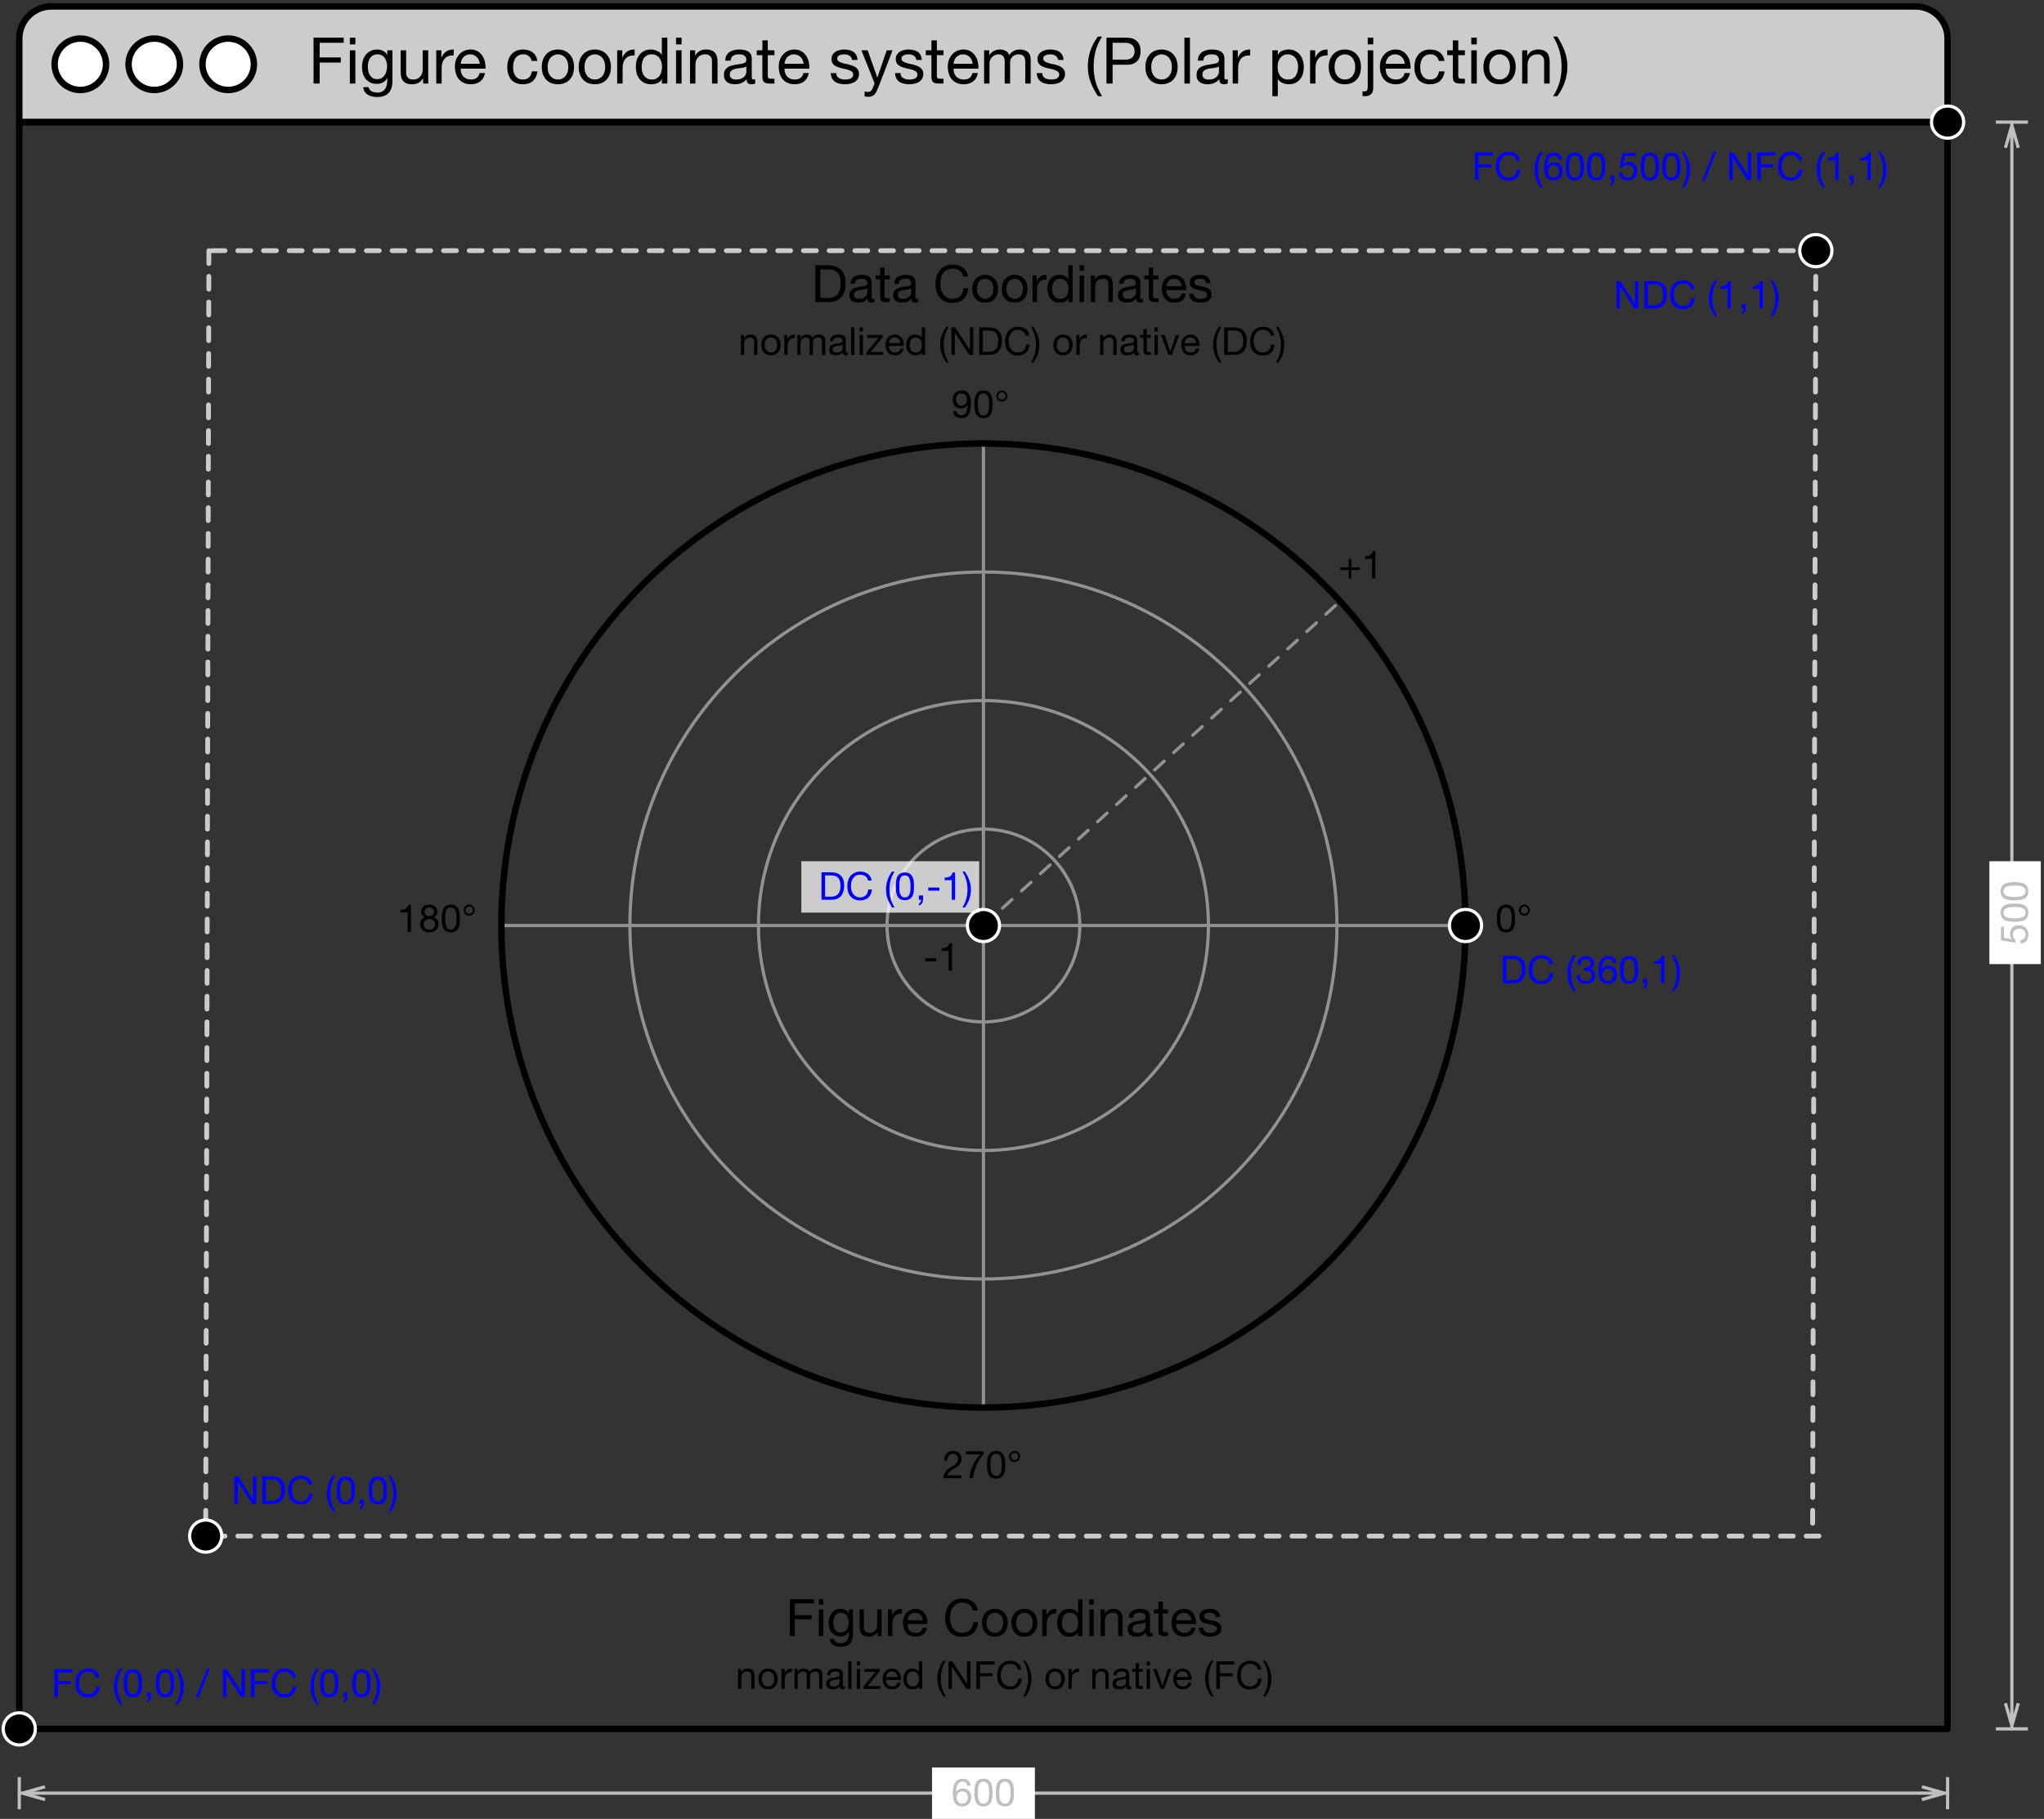 <?xml version="1.0" encoding="UTF-8"?>
<svg xmlns="http://www.w3.org/2000/svg" xmlns:xlink="http://www.w3.org/1999/xlink" width="318pt" height="283pt" viewBox="0 0 318 283" version="1.1">
<rect x="0" y="0" width="318" height="283" fill="#333333" stroke="none"/>
<defs>
<g>
<symbol overflow="visible" id="glyph0-0">
<path style="stroke:none;" d="M 4.094 -6.656 L 1.016 -6.656 L 1.016 -0.469 L 4.094 -0.469 Z M 4.594 -7.125 L 4.594 -0.016 L 0.516 -0.016 L 0.516 -7.125 Z M 4.594 -7.125 "/>
</symbol>
<symbol overflow="visible" id="glyph0-1">
<path style="stroke:none;" d="M 0.781 -7.141 L 0.781 0 L 1.734 0 L 1.734 -3.266 L 5.016 -3.266 L 5.016 -4.062 L 1.734 -4.062 L 1.734 -6.344 L 5.469 -6.344 L 5.469 -7.141 Z M 0.781 -7.141 "/>
</symbol>
<symbol overflow="visible" id="glyph0-2">
<path style="stroke:none;" d="M 1.547 -6.094 L 1.547 -7.141 L 0.688 -7.141 L 0.688 -6.094 Z M 0.688 -5.172 L 0.688 0 L 1.547 0 L 1.547 -5.172 Z M 0.688 -5.172 "/>
</symbol>
<symbol overflow="visible" id="glyph0-3">
<path style="stroke:none;" d="M 5.094 -0.438 L 5.094 -5.172 L 4.297 -5.172 L 4.297 -4.438 C 4.141 -4.719 3.922 -4.93 3.641 -5.078 C 3.367 -5.223 3.07 -5.297 2.75 -5.297 C 2.301 -5.297 1.922 -5.207 1.609 -5.031 C 1.305 -4.863 1.062 -4.645 0.875 -4.375 C 0.688 -4.113 0.551 -3.82 0.469 -3.5 C 0.395 -3.176 0.359 -2.863 0.359 -2.562 C 0.359 -2.207 0.406 -1.867 0.5 -1.547 C 0.602 -1.234 0.75 -0.957 0.938 -0.719 C 1.133 -0.488 1.375 -0.301 1.656 -0.156 C 1.945 -0.02 2.285 0.047 2.672 0.047 C 3.004 0.047 3.316 -0.023 3.609 -0.172 C 3.91 -0.328 4.133 -0.562 4.281 -0.875 L 4.297 -0.875 L 4.297 -0.547 C 4.297 -0.254 4.266 0.008 4.203 0.25 C 4.148 0.488 4.062 0.691 3.938 0.859 C 3.812 1.035 3.648 1.172 3.453 1.266 C 3.266 1.359 3.031 1.406 2.75 1.406 C 2.613 1.406 2.469 1.391 2.312 1.359 C 2.156 1.328 2.008 1.281 1.875 1.219 C 1.75 1.156 1.641 1.066 1.547 0.953 C 1.461 0.848 1.414 0.719 1.406 0.562 L 0.562 0.562 C 0.57 0.844 0.645 1.078 0.781 1.266 C 0.914 1.461 1.082 1.625 1.281 1.75 C 1.488 1.875 1.719 1.961 1.969 2.016 C 2.219 2.066 2.461 2.094 2.703 2.094 C 3.523 2.094 4.129 1.879 4.516 1.453 C 4.898 1.035 5.094 0.406 5.094 -0.438 Z M 2.719 -0.688 C 2.438 -0.688 2.203 -0.742 2.016 -0.859 C 1.828 -0.984 1.676 -1.141 1.562 -1.328 C 1.457 -1.516 1.379 -1.723 1.328 -1.953 C 1.285 -2.191 1.266 -2.426 1.266 -2.656 C 1.266 -2.906 1.289 -3.141 1.344 -3.359 C 1.406 -3.586 1.492 -3.789 1.609 -3.969 C 1.734 -4.145 1.891 -4.285 2.078 -4.391 C 2.273 -4.492 2.516 -4.547 2.797 -4.547 C 3.055 -4.547 3.281 -4.488 3.469 -4.375 C 3.656 -4.27 3.805 -4.129 3.922 -3.953 C 4.035 -3.773 4.117 -3.578 4.172 -3.359 C 4.234 -3.141 4.266 -2.914 4.266 -2.688 C 4.266 -2.445 4.234 -2.207 4.172 -1.969 C 4.117 -1.727 4.031 -1.516 3.906 -1.328 C 3.789 -1.141 3.633 -0.984 3.438 -0.859 C 3.238 -0.742 3 -0.688 2.719 -0.688 Z M 2.719 -0.688 "/>
</symbol>
<symbol overflow="visible" id="glyph0-4">
<path style="stroke:none;" d="M 4.922 0 L 4.922 -5.172 L 4.062 -5.172 L 4.062 -2.25 C 4.062 -2.02 4.031 -1.805 3.969 -1.609 C 3.906 -1.41 3.812 -1.238 3.688 -1.094 C 3.562 -0.945 3.406 -0.832 3.219 -0.75 C 3.031 -0.664 2.805 -0.625 2.547 -0.625 C 2.211 -0.625 1.953 -0.719 1.766 -0.906 C 1.578 -1.094 1.484 -1.348 1.484 -1.672 L 1.484 -5.172 L 0.641 -5.172 L 0.641 -1.766 C 0.641 -1.484 0.664 -1.227 0.719 -1 C 0.781 -0.77 0.879 -0.57 1.016 -0.406 C 1.16 -0.238 1.344 -0.109 1.562 -0.016 C 1.789 0.066 2.078 0.109 2.422 0.109 C 2.797 0.109 3.125 0.035 3.406 -0.109 C 3.688 -0.266 3.914 -0.5 4.094 -0.812 L 4.125 -0.812 L 4.125 0 Z M 4.922 0 "/>
</symbol>
<symbol overflow="visible" id="glyph0-5">
<path style="stroke:none;" d="M 0.609 -5.172 L 0.609 0 L 1.453 0 L 1.453 -2.297 C 1.453 -2.629 1.484 -2.922 1.547 -3.172 C 1.617 -3.43 1.727 -3.648 1.875 -3.828 C 2.02 -4.016 2.211 -4.156 2.453 -4.25 C 2.691 -4.344 2.984 -4.391 3.328 -4.391 L 3.328 -5.297 C 2.867 -5.305 2.488 -5.207 2.188 -5 C 1.883 -4.801 1.633 -4.492 1.438 -4.078 L 1.406 -4.078 L 1.406 -5.172 Z M 0.609 -5.172 "/>
</symbol>
<symbol overflow="visible" id="glyph0-6">
<path style="stroke:none;" d="M 4.234 -3.078 L 1.266 -3.078 C 1.273 -3.273 1.316 -3.461 1.391 -3.641 C 1.461 -3.816 1.562 -3.973 1.688 -4.109 C 1.812 -4.242 1.961 -4.348 2.141 -4.422 C 2.316 -4.504 2.516 -4.547 2.734 -4.547 C 2.953 -4.547 3.148 -4.504 3.328 -4.422 C 3.504 -4.348 3.656 -4.242 3.781 -4.109 C 3.914 -3.984 4.02 -3.828 4.094 -3.641 C 4.164 -3.461 4.211 -3.273 4.234 -3.078 Z M 5.047 -1.641 L 4.203 -1.641 C 4.129 -1.297 3.977 -1.039 3.75 -0.875 C 3.52 -0.707 3.227 -0.625 2.875 -0.625 C 2.594 -0.625 2.348 -0.672 2.141 -0.766 C 1.93 -0.859 1.758 -0.984 1.625 -1.141 C 1.5 -1.297 1.406 -1.473 1.344 -1.672 C 1.281 -1.879 1.254 -2.098 1.266 -2.328 L 5.125 -2.328 C 5.145 -2.641 5.117 -2.969 5.047 -3.312 C 4.973 -3.664 4.844 -3.988 4.656 -4.281 C 4.477 -4.57 4.238 -4.812 3.938 -5 C 3.633 -5.195 3.254 -5.297 2.797 -5.297 C 2.441 -5.297 2.113 -5.227 1.812 -5.094 C 1.52 -4.957 1.266 -4.77 1.047 -4.531 C 0.828 -4.289 0.656 -4.004 0.531 -3.672 C 0.414 -3.348 0.359 -2.988 0.359 -2.594 C 0.367 -2.207 0.426 -1.848 0.531 -1.516 C 0.633 -1.18 0.789 -0.895 1 -0.656 C 1.207 -0.414 1.461 -0.227 1.766 -0.094 C 2.066 0.039 2.426 0.109 2.844 0.109 C 3.426 0.109 3.91 -0.035 4.297 -0.328 C 4.68 -0.617 4.93 -1.055 5.047 -1.641 Z M 5.047 -1.641 "/>
</symbol>
<symbol overflow="visible" id="glyph0-7">
<path style="stroke:none;" d=""/>
</symbol>
<symbol overflow="visible" id="glyph0-8">
<path style="stroke:none;" d="M 4.156 -3.516 L 5.031 -3.516 C 5 -3.816 4.914 -4.078 4.781 -4.297 C 4.656 -4.523 4.492 -4.711 4.297 -4.859 C 4.109 -5.004 3.883 -5.113 3.625 -5.188 C 3.363 -5.258 3.086 -5.297 2.797 -5.297 C 2.391 -5.297 2.031 -5.223 1.719 -5.078 C 1.414 -4.93 1.16 -4.734 0.953 -4.484 C 0.754 -4.234 0.602 -3.938 0.5 -3.594 C 0.406 -3.258 0.359 -2.898 0.359 -2.516 C 0.359 -2.129 0.41 -1.773 0.516 -1.453 C 0.617 -1.129 0.77 -0.848 0.969 -0.609 C 1.176 -0.379 1.43 -0.203 1.734 -0.078 C 2.035 0.047 2.383 0.109 2.781 0.109 C 3.438 0.109 3.957 -0.062 4.344 -0.406 C 4.727 -0.758 4.969 -1.254 5.062 -1.891 L 4.188 -1.891 C 4.133 -1.492 3.988 -1.18 3.75 -0.953 C 3.52 -0.734 3.191 -0.625 2.766 -0.625 C 2.504 -0.625 2.273 -0.676 2.078 -0.781 C 1.891 -0.895 1.734 -1.039 1.609 -1.219 C 1.492 -1.395 1.406 -1.594 1.344 -1.812 C 1.289 -2.039 1.266 -2.273 1.266 -2.516 C 1.266 -2.773 1.289 -3.023 1.344 -3.266 C 1.395 -3.516 1.484 -3.734 1.609 -3.922 C 1.734 -4.109 1.895 -4.258 2.094 -4.375 C 2.301 -4.488 2.562 -4.547 2.875 -4.547 C 3.227 -4.547 3.508 -4.453 3.719 -4.266 C 3.938 -4.086 4.082 -3.836 4.156 -3.516 Z M 4.156 -3.516 "/>
</symbol>
<symbol overflow="visible" id="glyph0-9">
<path style="stroke:none;" d="M 1.266 -2.578 C 1.266 -2.891 1.305 -3.164 1.391 -3.406 C 1.473 -3.656 1.586 -3.863 1.734 -4.031 C 1.879 -4.195 2.051 -4.32 2.25 -4.406 C 2.445 -4.5 2.656 -4.547 2.875 -4.547 C 3.094 -4.547 3.301 -4.5 3.5 -4.406 C 3.695 -4.32 3.867 -4.195 4.016 -4.031 C 4.16 -3.863 4.273 -3.656 4.359 -3.406 C 4.441 -3.164 4.484 -2.891 4.484 -2.578 C 4.484 -2.266 4.441 -1.984 4.359 -1.734 C 4.273 -1.492 4.16 -1.289 4.016 -1.125 C 3.867 -0.969 3.695 -0.844 3.5 -0.75 C 3.301 -0.664 3.094 -0.625 2.875 -0.625 C 2.656 -0.625 2.445 -0.664 2.25 -0.75 C 2.051 -0.844 1.879 -0.969 1.734 -1.125 C 1.586 -1.289 1.473 -1.492 1.391 -1.734 C 1.305 -1.984 1.266 -2.266 1.266 -2.578 Z M 0.359 -2.578 C 0.359 -2.203 0.41 -1.848 0.516 -1.516 C 0.629 -1.191 0.789 -0.906 1 -0.656 C 1.207 -0.414 1.469 -0.227 1.781 -0.094 C 2.102 0.039 2.469 0.109 2.875 0.109 C 3.281 0.109 3.641 0.039 3.953 -0.094 C 4.266 -0.227 4.523 -0.414 4.734 -0.656 C 4.953 -0.906 5.113 -1.191 5.219 -1.516 C 5.32 -1.848 5.375 -2.203 5.375 -2.578 C 5.375 -2.961 5.32 -3.316 5.219 -3.641 C 5.113 -3.973 4.953 -4.258 4.734 -4.5 C 4.523 -4.75 4.266 -4.941 3.953 -5.078 C 3.641 -5.223 3.281 -5.297 2.875 -5.297 C 2.469 -5.297 2.102 -5.223 1.781 -5.078 C 1.469 -4.941 1.207 -4.75 1 -4.5 C 0.789 -4.258 0.629 -3.973 0.516 -3.641 C 0.41 -3.316 0.359 -2.961 0.359 -2.578 Z M 0.359 -2.578 "/>
</symbol>
<symbol overflow="visible" id="glyph0-10">
<path style="stroke:none;" d="M 1.266 -2.547 C 1.266 -2.797 1.289 -3.039 1.344 -3.281 C 1.395 -3.52 1.477 -3.734 1.594 -3.922 C 1.719 -4.109 1.879 -4.258 2.078 -4.375 C 2.273 -4.488 2.52 -4.547 2.812 -4.547 C 3.102 -4.547 3.352 -4.488 3.562 -4.375 C 3.77 -4.258 3.938 -4.113 4.062 -3.938 C 4.195 -3.758 4.289 -3.551 4.344 -3.312 C 4.406 -3.07 4.438 -2.828 4.438 -2.578 C 4.438 -2.336 4.406 -2.098 4.344 -1.859 C 4.289 -1.629 4.203 -1.422 4.078 -1.234 C 3.953 -1.055 3.789 -0.91 3.594 -0.797 C 3.395 -0.68 3.148 -0.625 2.859 -0.625 C 2.586 -0.625 2.348 -0.676 2.141 -0.781 C 1.941 -0.895 1.773 -1.039 1.641 -1.219 C 1.516 -1.395 1.422 -1.598 1.359 -1.828 C 1.297 -2.066 1.266 -2.305 1.266 -2.547 Z M 5.266 0 L 5.266 -7.141 L 4.406 -7.141 L 4.406 -4.484 L 4.391 -4.484 C 4.297 -4.629 4.18 -4.754 4.047 -4.859 C 3.91 -4.961 3.766 -5.047 3.609 -5.109 C 3.453 -5.172 3.297 -5.219 3.141 -5.25 C 2.992 -5.281 2.852 -5.297 2.719 -5.297 C 2.32 -5.297 1.973 -5.223 1.672 -5.078 C 1.379 -4.93 1.133 -4.734 0.938 -4.484 C 0.75 -4.242 0.602 -3.961 0.5 -3.641 C 0.406 -3.316 0.359 -2.969 0.359 -2.594 C 0.359 -2.227 0.406 -1.879 0.5 -1.547 C 0.602 -1.223 0.754 -0.938 0.953 -0.688 C 1.148 -0.445 1.395 -0.254 1.688 -0.109 C 1.988 0.035 2.336 0.109 2.734 0.109 C 3.098 0.109 3.43 0.047 3.734 -0.078 C 4.035 -0.203 4.254 -0.41 4.391 -0.703 L 4.406 -0.703 L 4.406 0 Z M 5.266 0 "/>
</symbol>
<symbol overflow="visible" id="glyph0-11">
<path style="stroke:none;" d="M 0.641 -5.172 L 0.641 0 L 1.484 0 L 1.484 -2.922 C 1.484 -3.148 1.516 -3.363 1.578 -3.562 C 1.648 -3.758 1.75 -3.93 1.875 -4.078 C 2 -4.223 2.156 -4.336 2.344 -4.422 C 2.531 -4.504 2.754 -4.547 3.016 -4.547 C 3.348 -4.547 3.602 -4.453 3.781 -4.266 C 3.969 -4.078 4.062 -3.82 4.062 -3.5 L 4.062 0 L 4.922 0 L 4.922 -3.406 C 4.922 -3.676 4.891 -3.926 4.828 -4.156 C 4.773 -4.395 4.676 -4.598 4.531 -4.766 C 4.395 -4.93 4.211 -5.062 3.984 -5.156 C 3.766 -5.25 3.484 -5.297 3.141 -5.297 C 2.367 -5.297 1.805 -4.977 1.453 -4.344 L 1.438 -4.344 L 1.438 -5.172 Z M 0.641 -5.172 "/>
</symbol>
<symbol overflow="visible" id="glyph0-12">
<path style="stroke:none;" d="M 5.219 -0.016 C 5.07 0.066 4.867 0.109 4.609 0.109 C 4.391 0.109 4.211 0.047 4.078 -0.078 C 3.953 -0.203 3.891 -0.406 3.891 -0.688 C 3.66 -0.406 3.391 -0.203 3.078 -0.078 C 2.766 0.047 2.426 0.109 2.062 0.109 C 1.832 0.109 1.613 0.082 1.406 0.031 C 1.195 -0.02 1.016 -0.102 0.859 -0.219 C 0.703 -0.332 0.578 -0.477 0.484 -0.656 C 0.398 -0.844 0.359 -1.066 0.359 -1.328 C 0.359 -1.617 0.406 -1.859 0.5 -2.047 C 0.602 -2.234 0.738 -2.383 0.906 -2.5 C 1.07 -2.625 1.258 -2.711 1.469 -2.766 C 1.676 -2.828 1.891 -2.879 2.109 -2.922 C 2.336 -2.961 2.555 -2.992 2.766 -3.016 C 2.984 -3.047 3.172 -3.082 3.328 -3.125 C 3.484 -3.164 3.609 -3.227 3.703 -3.312 C 3.797 -3.395 3.844 -3.52 3.844 -3.688 C 3.844 -3.863 3.805 -4.008 3.734 -4.125 C 3.672 -4.238 3.582 -4.328 3.469 -4.391 C 3.363 -4.453 3.242 -4.492 3.109 -4.516 C 2.973 -4.535 2.836 -4.547 2.703 -4.547 C 2.336 -4.547 2.035 -4.473 1.797 -4.328 C 1.555 -4.191 1.426 -3.938 1.406 -3.562 L 0.562 -3.562 C 0.57 -3.883 0.633 -4.156 0.75 -4.375 C 0.875 -4.594 1.035 -4.77 1.234 -4.906 C 1.441 -5.039 1.672 -5.141 1.922 -5.203 C 2.18 -5.266 2.457 -5.297 2.75 -5.297 C 2.977 -5.297 3.207 -5.273 3.438 -5.234 C 3.676 -5.203 3.883 -5.133 4.062 -5.031 C 4.25 -4.926 4.398 -4.781 4.516 -4.594 C 4.629 -4.406 4.688 -4.164 4.688 -3.875 L 4.688 -1.203 C 4.688 -1.004 4.695 -0.859 4.719 -0.766 C 4.75 -0.672 4.828 -0.625 4.953 -0.625 C 5.023 -0.625 5.113 -0.645 5.219 -0.688 Z M 3.844 -2.672 C 3.738 -2.586 3.598 -2.523 3.422 -2.484 C 3.242 -2.453 3.062 -2.426 2.875 -2.406 C 2.688 -2.383 2.492 -2.359 2.297 -2.328 C 2.109 -2.297 1.938 -2.242 1.781 -2.172 C 1.625 -2.109 1.5 -2.016 1.406 -1.891 C 1.312 -1.766 1.266 -1.598 1.266 -1.391 C 1.266 -1.254 1.289 -1.133 1.344 -1.031 C 1.406 -0.938 1.477 -0.859 1.562 -0.797 C 1.656 -0.734 1.758 -0.688 1.875 -0.656 C 2 -0.633 2.129 -0.625 2.266 -0.625 C 2.547 -0.625 2.785 -0.66 2.984 -0.734 C 3.18 -0.816 3.344 -0.914 3.469 -1.031 C 3.594 -1.145 3.688 -1.27 3.75 -1.406 C 3.812 -1.551 3.844 -1.68 3.844 -1.797 Z M 3.844 -2.672 "/>
</symbol>
<symbol overflow="visible" id="glyph0-13">
<path style="stroke:none;" d="M 1.812 -5.172 L 1.812 -6.719 L 0.969 -6.719 L 0.969 -5.172 L 0.094 -5.172 L 0.094 -4.422 L 0.969 -4.422 L 0.969 -1.125 C 0.969 -0.883 0.988 -0.691 1.031 -0.547 C 1.082 -0.398 1.156 -0.285 1.25 -0.203 C 1.352 -0.129 1.484 -0.078 1.641 -0.047 C 1.797 -0.016 1.984 0 2.203 0 L 2.844 0 L 2.844 -0.75 L 2.453 -0.75 C 2.328 -0.75 2.223 -0.754 2.141 -0.766 C 2.055 -0.773 1.988 -0.797 1.938 -0.828 C 1.895 -0.859 1.863 -0.906 1.844 -0.969 C 1.82 -1.031 1.812 -1.109 1.812 -1.203 L 1.812 -4.422 L 2.844 -4.422 L 2.844 -5.172 Z M 1.812 -5.172 "/>
</symbol>
<symbol overflow="visible" id="glyph0-14">
<path style="stroke:none;" d="M 1.156 -1.625 L 0.312 -1.625 C 0.32 -1.312 0.383 -1.039 0.5 -0.812 C 0.625 -0.594 0.785 -0.41 0.984 -0.266 C 1.191 -0.129 1.422 -0.035 1.672 0.016 C 1.93 0.078 2.207 0.109 2.5 0.109 C 2.758 0.109 3.02 0.082 3.281 0.031 C 3.551 -0.02 3.789 -0.109 4 -0.234 C 4.207 -0.359 4.375 -0.523 4.5 -0.734 C 4.633 -0.941 4.703 -1.203 4.703 -1.516 C 4.703 -1.754 4.648 -1.957 4.547 -2.125 C 4.453 -2.289 4.328 -2.426 4.172 -2.531 C 4.016 -2.645 3.832 -2.734 3.625 -2.797 C 3.426 -2.867 3.223 -2.93 3.016 -2.984 C 2.805 -3.023 2.602 -3.066 2.406 -3.109 C 2.207 -3.16 2.023 -3.219 1.859 -3.281 C 1.703 -3.344 1.57 -3.422 1.469 -3.516 C 1.363 -3.609 1.312 -3.727 1.312 -3.875 C 1.312 -4.008 1.344 -4.117 1.406 -4.203 C 1.477 -4.285 1.566 -4.352 1.672 -4.406 C 1.785 -4.457 1.906 -4.492 2.031 -4.516 C 2.164 -4.535 2.297 -4.547 2.422 -4.547 C 2.555 -4.547 2.691 -4.531 2.828 -4.5 C 2.973 -4.469 3.098 -4.414 3.203 -4.344 C 3.316 -4.281 3.41 -4.191 3.484 -4.078 C 3.555 -3.973 3.602 -3.836 3.625 -3.672 L 4.469 -3.672 C 4.445 -3.984 4.379 -4.242 4.266 -4.453 C 4.148 -4.66 4 -4.828 3.812 -4.953 C 3.625 -5.078 3.406 -5.164 3.156 -5.219 C 2.914 -5.27 2.645 -5.297 2.344 -5.297 C 2.125 -5.297 1.895 -5.266 1.656 -5.203 C 1.426 -5.148 1.219 -5.062 1.031 -4.938 C 0.852 -4.82 0.707 -4.672 0.594 -4.484 C 0.477 -4.297 0.422 -4.07 0.422 -3.812 C 0.422 -3.477 0.504 -3.219 0.672 -3.031 C 0.836 -2.852 1.047 -2.711 1.297 -2.609 C 1.547 -2.504 1.816 -2.422 2.109 -2.359 C 2.398 -2.305 2.672 -2.242 2.922 -2.172 C 3.172 -2.098 3.379 -2.004 3.547 -1.891 C 3.711 -1.785 3.797 -1.625 3.797 -1.406 C 3.797 -1.238 3.754 -1.102 3.672 -1 C 3.598 -0.895 3.5 -0.816 3.375 -0.766 C 3.25 -0.711 3.113 -0.676 2.969 -0.656 C 2.82 -0.633 2.68 -0.625 2.547 -0.625 C 2.379 -0.625 2.211 -0.641 2.047 -0.672 C 1.879 -0.711 1.727 -0.77 1.594 -0.844 C 1.469 -0.914 1.363 -1.016 1.281 -1.141 C 1.207 -1.273 1.164 -1.438 1.156 -1.625 Z M 1.156 -1.625 "/>
</symbol>
<symbol overflow="visible" id="glyph0-15">
<path style="stroke:none;" d="M 2.672 0.688 C 2.566 0.938 2.469 1.148 2.375 1.328 C 2.281 1.504 2.172 1.645 2.047 1.75 C 1.93 1.863 1.801 1.941 1.656 1.984 C 1.52 2.035 1.359 2.062 1.172 2.062 C 1.066 2.062 0.961 2.055 0.859 2.047 C 0.766 2.035 0.672 2.016 0.578 1.984 L 0.578 1.203 C 0.648 1.234 0.734 1.258 0.828 1.281 C 0.93 1.301 1.016 1.312 1.078 1.312 C 1.254 1.312 1.398 1.27 1.516 1.188 C 1.629 1.102 1.719 0.988 1.781 0.844 L 2.125 -0.031 L 0.078 -5.172 L 1.047 -5.172 L 2.547 -0.938 L 2.562 -0.938 L 4.016 -5.172 L 4.922 -5.172 Z M 2.672 0.688 "/>
</symbol>
<symbol overflow="visible" id="glyph0-16">
<path style="stroke:none;" d="M 0.641 -5.172 L 0.641 0 L 1.484 0 L 1.484 -3.219 C 1.484 -3.32 1.508 -3.445 1.562 -3.594 C 1.613 -3.738 1.691 -3.879 1.797 -4.016 C 1.91 -4.16 2.055 -4.285 2.234 -4.391 C 2.41 -4.492 2.625 -4.547 2.875 -4.547 C 3.062 -4.547 3.219 -4.516 3.344 -4.453 C 3.469 -4.398 3.566 -4.32 3.641 -4.219 C 3.711 -4.113 3.766 -3.988 3.797 -3.844 C 3.828 -3.707 3.844 -3.555 3.844 -3.391 L 3.844 0 L 4.688 0 L 4.688 -3.219 C 4.688 -3.613 4.805 -3.93 5.047 -4.172 C 5.285 -4.422 5.617 -4.547 6.047 -4.547 C 6.242 -4.547 6.406 -4.516 6.531 -4.453 C 6.664 -4.391 6.77 -4.305 6.844 -4.203 C 6.914 -4.098 6.969 -3.973 7 -3.828 C 7.031 -3.691 7.047 -3.547 7.047 -3.391 L 7.047 0 L 7.891 0 L 7.891 -3.797 C 7.891 -4.055 7.848 -4.281 7.766 -4.469 C 7.68 -4.664 7.562 -4.82 7.406 -4.938 C 7.258 -5.062 7.082 -5.148 6.875 -5.203 C 6.664 -5.266 6.43 -5.297 6.172 -5.297 C 5.828 -5.297 5.516 -5.219 5.234 -5.062 C 4.953 -4.906 4.723 -4.688 4.547 -4.406 C 4.441 -4.727 4.258 -4.957 4 -5.094 C 3.738 -5.227 3.445 -5.297 3.125 -5.297 C 2.406 -5.297 1.848 -5 1.453 -4.406 L 1.438 -4.406 L 1.438 -5.172 Z M 0.641 -5.172 "/>
</symbol>
<symbol overflow="visible" id="glyph0-17">
<path style="stroke:none;" d="M 2.047 1.969 L 2.688 1.969 C 2.219 1.195 1.879 0.438 1.672 -0.312 C 1.473 -1.062 1.375 -1.859 1.375 -2.703 C 1.375 -3.523 1.473 -4.305 1.672 -5.047 C 1.867 -5.797 2.207 -6.551 2.688 -7.312 L 2.047 -7.312 C 1.523 -6.625 1.129 -5.879 0.859 -5.078 C 0.598 -4.273 0.469 -3.484 0.469 -2.703 C 0.469 -2.266 0.504 -1.844 0.578 -1.438 C 0.648 -1.039 0.754 -0.648 0.891 -0.266 C 1.023 0.109 1.191 0.477 1.391 0.844 C 1.586 1.219 1.805 1.594 2.047 1.969 Z M 2.047 1.969 "/>
</symbol>
<symbol overflow="visible" id="glyph0-18">
<path style="stroke:none;" d="M 1.734 -3.719 L 1.734 -6.344 L 3.594 -6.344 C 4.133 -6.344 4.531 -6.227 4.781 -6 C 5.031 -5.781 5.156 -5.457 5.156 -5.031 C 5.156 -4.602 5.031 -4.273 4.781 -4.047 C 4.531 -3.816 4.133 -3.707 3.594 -3.719 Z M 0.781 -7.141 L 0.781 0 L 1.734 0 L 1.734 -2.922 L 3.906 -2.922 C 4.625 -2.91 5.164 -3.094 5.531 -3.469 C 5.906 -3.844 6.094 -4.363 6.094 -5.031 C 6.094 -5.695 5.906 -6.211 5.531 -6.578 C 5.164 -6.953 4.625 -7.141 3.906 -7.141 Z M 0.781 -7.141 "/>
</symbol>
<symbol overflow="visible" id="glyph0-19">
<path style="stroke:none;" d="M 0.688 -7.141 L 0.688 0 L 1.547 0 L 1.547 -7.141 Z M 0.688 -7.141 "/>
</symbol>
<symbol overflow="visible" id="glyph0-20">
<path style="stroke:none;" d="M 0.672 -5.172 L 0.672 1.969 L 1.516 1.969 L 1.516 -0.688 L 1.547 -0.688 C 1.641 -0.531 1.754 -0.398 1.891 -0.297 C 2.023 -0.203 2.164 -0.125 2.312 -0.062 C 2.469 0 2.625 0.039 2.781 0.062 C 2.938 0.094 3.078 0.109 3.203 0.109 C 3.598 0.109 3.941 0.039 4.234 -0.094 C 4.535 -0.238 4.785 -0.43 4.984 -0.672 C 5.18 -0.922 5.328 -1.207 5.422 -1.531 C 5.516 -1.852 5.562 -2.195 5.562 -2.562 C 5.562 -2.938 5.508 -3.285 5.406 -3.609 C 5.312 -3.93 5.164 -4.219 4.969 -4.469 C 4.781 -4.719 4.535 -4.914 4.234 -5.062 C 3.941 -5.219 3.594 -5.297 3.188 -5.297 C 2.832 -5.297 2.504 -5.227 2.203 -5.094 C 1.898 -4.969 1.68 -4.758 1.547 -4.469 L 1.516 -4.469 L 1.516 -5.172 Z M 4.672 -2.625 C 4.672 -2.375 4.645 -2.129 4.594 -1.891 C 4.539 -1.648 4.453 -1.438 4.328 -1.25 C 4.211 -1.062 4.055 -0.91 3.859 -0.797 C 3.66 -0.68 3.414 -0.625 3.125 -0.625 C 2.832 -0.625 2.582 -0.676 2.375 -0.781 C 2.164 -0.895 1.992 -1.039 1.859 -1.219 C 1.734 -1.406 1.641 -1.613 1.578 -1.844 C 1.516 -2.082 1.484 -2.332 1.484 -2.594 C 1.484 -2.832 1.508 -3.066 1.562 -3.297 C 1.625 -3.535 1.719 -3.742 1.844 -3.922 C 1.977 -4.109 2.145 -4.258 2.344 -4.375 C 2.539 -4.488 2.781 -4.547 3.062 -4.547 C 3.344 -4.547 3.582 -4.488 3.781 -4.375 C 3.988 -4.27 4.156 -4.129 4.281 -3.953 C 4.414 -3.773 4.516 -3.566 4.578 -3.328 C 4.641 -3.098 4.672 -2.863 4.672 -2.625 Z M 4.672 -2.625 "/>
</symbol>
<symbol overflow="visible" id="glyph0-21">
<path style="stroke:none;" d="M 1.547 -6.094 L 1.547 -7.141 L 0.688 -7.141 L 0.688 -6.094 Z M 1.547 0.656 L 1.547 -5.172 L 0.688 -5.172 L 0.688 0.516 C 0.688 0.773 0.648 0.957 0.578 1.062 C 0.516 1.164 0.391 1.219 0.203 1.219 L 0.031 1.219 C 0 1.219 -0.023 1.211 -0.047 1.203 C -0.066 1.203 -0.094 1.203 -0.125 1.203 L -0.125 1.938 C 0 1.957 0.141 1.969 0.297 1.969 C 0.68 1.969 0.984 1.863 1.203 1.656 C 1.43 1.445 1.547 1.113 1.547 0.656 Z M 1.547 0.656 "/>
</symbol>
<symbol overflow="visible" id="glyph0-22">
<path style="stroke:none;" d="M -0.094 1.969 L 0.547 1.969 C 1.066 1.281 1.457 0.539 1.719 -0.25 C 1.988 -1.051 2.125 -1.844 2.125 -2.625 C 2.125 -3.07 2.086 -3.492 2.016 -3.891 C 1.941 -4.285 1.832 -4.676 1.688 -5.062 C 1.551 -5.445 1.383 -5.82 1.188 -6.188 C 1 -6.562 0.785 -6.938 0.547 -7.312 L -0.094 -7.312 C 0.375 -6.539 0.707 -5.773 0.906 -5.016 C 1.113 -4.266 1.219 -3.469 1.219 -2.625 C 1.219 -1.812 1.117 -1.031 0.922 -0.281 C 0.723 0.469 0.383 1.219 -0.094 1.969 Z M -0.094 1.969 "/>
</symbol>
<symbol overflow="visible" id="glyph1-0">
<path style="stroke:none;" d="M 3.266 -5.328 L 0.812 -5.328 L 0.812 -0.375 L 3.266 -0.375 Z M 3.688 -5.703 L 3.688 -0.016 L 0.406 -0.016 L 0.406 -5.703 Z M 3.688 -5.703 "/>
</symbol>
<symbol overflow="visible" id="glyph1-1">
<path style="stroke:none;" d="M 0.625 -5.719 L 0.625 0 L 1.391 0 L 1.391 -2.609 L 4.016 -2.609 L 4.016 -3.25 L 1.391 -3.25 L 1.391 -5.078 L 4.375 -5.078 L 4.375 -5.719 Z M 0.625 -5.719 "/>
</symbol>
<symbol overflow="visible" id="glyph1-2">
<path style="stroke:none;" d="M 1.234 -4.875 L 1.234 -5.719 L 0.547 -5.719 L 0.547 -4.875 Z M 0.547 -4.141 L 0.547 0 L 1.234 0 L 1.234 -4.141 Z M 0.547 -4.141 "/>
</symbol>
<symbol overflow="visible" id="glyph1-3">
<path style="stroke:none;" d="M 4.078 -0.359 L 4.078 -4.141 L 3.438 -4.141 L 3.438 -3.547 C 3.312 -3.773 3.141 -3.945 2.922 -4.062 C 2.703 -4.176 2.461 -4.234 2.203 -4.234 C 1.836 -4.234 1.531 -4.164 1.281 -4.031 C 1.039 -3.895 0.848 -3.719 0.703 -3.5 C 0.555 -3.289 0.445 -3.055 0.375 -2.797 C 0.312 -2.547 0.281 -2.297 0.281 -2.047 C 0.281 -1.766 0.316 -1.492 0.391 -1.234 C 0.473 -0.984 0.594 -0.766 0.75 -0.578 C 0.906 -0.391 1.098 -0.238 1.328 -0.125 C 1.555 -0.008 1.828 0.047 2.141 0.047 C 2.398 0.047 2.648 -0.008 2.891 -0.125 C 3.129 -0.25 3.305 -0.441 3.422 -0.703 L 3.438 -0.703 L 3.438 -0.438 C 3.438 -0.207 3.41 0 3.359 0.188 C 3.316 0.383 3.242 0.551 3.141 0.688 C 3.047 0.82 2.922 0.926 2.766 1 C 2.609 1.082 2.422 1.125 2.203 1.125 C 2.086 1.125 1.969 1.113 1.844 1.094 C 1.719 1.07 1.602 1.031 1.5 0.969 C 1.406 0.914 1.32 0.848 1.25 0.766 C 1.176 0.68 1.133 0.578 1.125 0.453 L 0.453 0.453 C 0.461 0.68 0.52 0.867 0.625 1.016 C 0.727 1.172 0.859 1.297 1.016 1.391 C 1.18 1.492 1.363 1.566 1.562 1.609 C 1.77 1.648 1.969 1.672 2.156 1.672 C 2.82 1.672 3.305 1.5 3.609 1.156 C 3.922 0.82 4.078 0.316 4.078 -0.359 Z M 2.172 -0.547 C 1.953 -0.547 1.766 -0.594 1.609 -0.688 C 1.461 -0.781 1.344 -0.898 1.25 -1.047 C 1.164 -1.203 1.102 -1.375 1.062 -1.562 C 1.031 -1.75 1.016 -1.938 1.016 -2.125 C 1.016 -2.32 1.035 -2.508 1.078 -2.688 C 1.117 -2.875 1.188 -3.035 1.281 -3.172 C 1.383 -3.316 1.516 -3.426 1.672 -3.5 C 1.828 -3.582 2.016 -3.625 2.234 -3.625 C 2.441 -3.625 2.617 -3.582 2.766 -3.5 C 2.922 -3.414 3.047 -3.301 3.141 -3.156 C 3.234 -3.02 3.301 -2.863 3.344 -2.688 C 3.383 -2.508 3.406 -2.332 3.406 -2.156 C 3.406 -1.957 3.379 -1.758 3.328 -1.562 C 3.285 -1.375 3.219 -1.203 3.125 -1.047 C 3.031 -0.898 2.906 -0.781 2.75 -0.688 C 2.594 -0.594 2.398 -0.547 2.172 -0.547 Z M 2.172 -0.547 "/>
</symbol>
<symbol overflow="visible" id="glyph1-4">
<path style="stroke:none;" d="M 3.938 0 L 3.938 -4.141 L 3.25 -4.141 L 3.25 -1.797 C 3.25 -1.609 3.223 -1.438 3.172 -1.281 C 3.129 -1.125 3.055 -0.988 2.953 -0.875 C 2.848 -0.758 2.719 -0.664 2.562 -0.594 C 2.414 -0.531 2.238 -0.5 2.031 -0.5 C 1.77 -0.5 1.562 -0.57 1.406 -0.719 C 1.258 -0.875 1.188 -1.082 1.188 -1.344 L 1.188 -4.141 L 0.516 -4.141 L 0.516 -1.422 C 0.516 -1.191 0.535 -0.984 0.578 -0.797 C 0.617 -0.617 0.695 -0.461 0.812 -0.328 C 0.926 -0.191 1.07 -0.086 1.25 -0.016 C 1.438 0.055 1.664 0.094 1.938 0.094 C 2.238 0.094 2.5 0.035 2.719 -0.078 C 2.945 -0.203 3.133 -0.395 3.281 -0.656 L 3.297 -0.656 L 3.297 0 Z M 3.938 0 "/>
</symbol>
<symbol overflow="visible" id="glyph1-5">
<path style="stroke:none;" d="M 0.484 -4.141 L 0.484 0 L 1.172 0 L 1.172 -1.844 C 1.172 -2.102 1.195 -2.336 1.25 -2.547 C 1.301 -2.754 1.383 -2.926 1.5 -3.062 C 1.625 -3.207 1.781 -3.316 1.969 -3.391 C 2.156 -3.473 2.383 -3.516 2.656 -3.516 L 2.656 -4.234 C 2.289 -4.242 1.988 -4.164 1.75 -4 C 1.508 -3.844 1.305 -3.598 1.141 -3.266 L 1.125 -3.266 L 1.125 -4.141 Z M 0.484 -4.141 "/>
</symbol>
<symbol overflow="visible" id="glyph1-6">
<path style="stroke:none;" d="M 3.391 -2.469 L 1.016 -2.469 C 1.023 -2.625 1.055 -2.77 1.109 -2.906 C 1.172 -3.051 1.25 -3.176 1.344 -3.281 C 1.445 -3.395 1.566 -3.477 1.703 -3.531 C 1.848 -3.594 2.008 -3.625 2.188 -3.625 C 2.363 -3.625 2.52 -3.594 2.656 -3.531 C 2.801 -3.477 2.926 -3.398 3.031 -3.297 C 3.133 -3.191 3.219 -3.066 3.281 -2.922 C 3.344 -2.773 3.379 -2.625 3.391 -2.469 Z M 4.047 -1.312 L 3.375 -1.312 C 3.312 -1.039 3.188 -0.836 3 -0.703 C 2.82 -0.566 2.586 -0.5 2.297 -0.5 C 2.066 -0.5 1.867 -0.535 1.703 -0.609 C 1.547 -0.691 1.41 -0.797 1.297 -0.922 C 1.191 -1.047 1.113 -1.188 1.062 -1.344 C 1.02 -1.508 1.004 -1.68 1.016 -1.859 L 4.109 -1.859 C 4.117 -2.109 4.094 -2.375 4.031 -2.656 C 3.977 -2.938 3.879 -3.191 3.734 -3.422 C 3.586 -3.66 3.391 -3.852 3.141 -4 C 2.898 -4.156 2.598 -4.234 2.234 -4.234 C 1.953 -4.234 1.691 -4.176 1.453 -4.062 C 1.211 -3.957 1.004 -3.812 0.828 -3.625 C 0.66 -3.438 0.523 -3.207 0.422 -2.938 C 0.328 -2.676 0.281 -2.391 0.281 -2.078 C 0.289 -1.766 0.336 -1.473 0.422 -1.203 C 0.504 -0.941 0.629 -0.711 0.797 -0.516 C 0.961 -0.328 1.164 -0.176 1.406 -0.062 C 1.656 0.039 1.941 0.094 2.266 0.094 C 2.734 0.094 3.125 -0.02 3.438 -0.25 C 3.75 -0.488 3.953 -0.844 4.047 -1.312 Z M 4.047 -1.312 "/>
</symbol>
<symbol overflow="visible" id="glyph1-7">
<path style="stroke:none;" d=""/>
</symbol>
<symbol overflow="visible" id="glyph1-8">
<path style="stroke:none;" d="M 4.641 -3.984 L 5.406 -3.984 C 5.352 -4.297 5.258 -4.566 5.125 -4.797 C 4.988 -5.023 4.816 -5.219 4.609 -5.375 C 4.398 -5.531 4.16 -5.645 3.891 -5.719 C 3.629 -5.801 3.348 -5.844 3.047 -5.844 C 2.609 -5.844 2.219 -5.766 1.875 -5.609 C 1.539 -5.453 1.258 -5.238 1.031 -4.969 C 0.812 -4.695 0.641 -4.379 0.516 -4.016 C 0.398 -3.648 0.344 -3.258 0.344 -2.844 C 0.344 -2.426 0.395 -2.035 0.5 -1.672 C 0.613 -1.305 0.781 -0.988 1 -0.719 C 1.219 -0.457 1.488 -0.25 1.812 -0.094 C 2.145 0.051 2.535 0.125 2.984 0.125 C 3.711 0.125 4.285 -0.07 4.703 -0.469 C 5.129 -0.875 5.379 -1.438 5.453 -2.156 L 4.703 -2.156 C 4.68 -1.914 4.629 -1.691 4.547 -1.484 C 4.473 -1.285 4.363 -1.113 4.219 -0.969 C 4.082 -0.82 3.914 -0.707 3.719 -0.625 C 3.52 -0.539 3.297 -0.5 3.047 -0.5 C 2.703 -0.5 2.406 -0.562 2.156 -0.688 C 1.914 -0.82 1.719 -0.992 1.562 -1.203 C 1.406 -1.422 1.289 -1.676 1.219 -1.969 C 1.145 -2.258 1.109 -2.566 1.109 -2.891 C 1.109 -3.191 1.145 -3.477 1.219 -3.75 C 1.289 -4.031 1.406 -4.281 1.562 -4.5 C 1.719 -4.719 1.914 -4.891 2.156 -5.016 C 2.406 -5.141 2.703 -5.203 3.047 -5.203 C 3.441 -5.203 3.785 -5.098 4.078 -4.891 C 4.367 -4.691 4.555 -4.391 4.641 -3.984 Z M 4.641 -3.984 "/>
</symbol>
<symbol overflow="visible" id="glyph1-9">
<path style="stroke:none;" d="M 1.016 -2.062 C 1.016 -2.312 1.047 -2.535 1.109 -2.734 C 1.172 -2.93 1.258 -3.094 1.375 -3.219 C 1.5 -3.352 1.641 -3.453 1.797 -3.516 C 1.953 -3.586 2.117 -3.625 2.297 -3.625 C 2.473 -3.625 2.641 -3.586 2.797 -3.516 C 2.953 -3.453 3.086 -3.352 3.203 -3.219 C 3.328 -3.094 3.422 -2.93 3.484 -2.734 C 3.547 -2.535 3.578 -2.312 3.578 -2.062 C 3.578 -1.812 3.547 -1.586 3.484 -1.391 C 3.422 -1.203 3.328 -1.039 3.203 -0.906 C 3.086 -0.781 2.953 -0.68 2.797 -0.609 C 2.641 -0.535 2.473 -0.5 2.297 -0.5 C 2.117 -0.5 1.953 -0.535 1.797 -0.609 C 1.641 -0.68 1.5 -0.781 1.375 -0.906 C 1.258 -1.039 1.172 -1.203 1.109 -1.391 C 1.047 -1.586 1.016 -1.812 1.016 -2.062 Z M 0.281 -2.062 C 0.281 -1.758 0.32 -1.477 0.406 -1.219 C 0.5 -0.957 0.629 -0.727 0.797 -0.531 C 0.973 -0.332 1.188 -0.176 1.438 -0.062 C 1.688 0.039 1.973 0.094 2.297 0.094 C 2.629 0.094 2.914 0.039 3.156 -0.062 C 3.406 -0.176 3.613 -0.332 3.781 -0.531 C 3.957 -0.727 4.086 -0.957 4.172 -1.219 C 4.254 -1.477 4.297 -1.758 4.297 -2.062 C 4.297 -2.363 4.254 -2.645 4.172 -2.906 C 4.086 -3.176 3.957 -3.406 3.781 -3.594 C 3.613 -3.789 3.406 -3.945 3.156 -4.062 C 2.914 -4.176 2.629 -4.234 2.297 -4.234 C 1.973 -4.234 1.688 -4.176 1.438 -4.062 C 1.188 -3.945 0.973 -3.789 0.797 -3.594 C 0.629 -3.406 0.5 -3.176 0.406 -2.906 C 0.32 -2.645 0.281 -2.363 0.281 -2.062 Z M 0.281 -2.062 "/>
</symbol>
<symbol overflow="visible" id="glyph1-10">
<path style="stroke:none;" d="M 1.016 -2.031 C 1.016 -2.238 1.035 -2.438 1.078 -2.625 C 1.117 -2.812 1.188 -2.977 1.281 -3.125 C 1.375 -3.281 1.5 -3.398 1.656 -3.484 C 1.82 -3.578 2.02 -3.625 2.25 -3.625 C 2.477 -3.625 2.676 -3.582 2.844 -3.5 C 3.008 -3.414 3.145 -3.301 3.25 -3.156 C 3.352 -3.008 3.426 -2.844 3.469 -2.656 C 3.52 -2.469 3.547 -2.27 3.547 -2.062 C 3.547 -1.875 3.523 -1.688 3.484 -1.5 C 3.441 -1.312 3.367 -1.145 3.266 -1 C 3.16 -0.852 3.023 -0.734 2.859 -0.641 C 2.703 -0.547 2.508 -0.5 2.281 -0.5 C 2.062 -0.5 1.867 -0.539 1.703 -0.625 C 1.547 -0.719 1.414 -0.832 1.312 -0.969 C 1.207 -1.113 1.129 -1.281 1.078 -1.469 C 1.035 -1.656 1.016 -1.844 1.016 -2.031 Z M 4.203 0 L 4.203 -5.719 L 3.531 -5.719 L 3.531 -3.578 L 3.516 -3.578 C 3.441 -3.703 3.348 -3.805 3.234 -3.891 C 3.129 -3.973 3.016 -4.039 2.891 -4.094 C 2.766 -4.145 2.641 -4.18 2.516 -4.203 C 2.398 -4.223 2.285 -4.234 2.172 -4.234 C 1.859 -4.234 1.582 -4.176 1.344 -4.062 C 1.102 -3.945 0.906 -3.789 0.75 -3.594 C 0.594 -3.395 0.473 -3.164 0.391 -2.906 C 0.316 -2.645 0.281 -2.367 0.281 -2.078 C 0.281 -1.785 0.32 -1.508 0.406 -1.25 C 0.488 -0.988 0.609 -0.758 0.766 -0.562 C 0.922 -0.363 1.117 -0.203 1.359 -0.078 C 1.598 0.035 1.875 0.094 2.188 0.094 C 2.477 0.094 2.742 0.039 2.984 -0.062 C 3.223 -0.164 3.398 -0.332 3.516 -0.562 L 3.531 -0.562 L 3.531 0 Z M 4.203 0 "/>
</symbol>
<symbol overflow="visible" id="glyph1-11">
<path style="stroke:none;" d="M 0.516 -4.141 L 0.516 0 L 1.188 0 L 1.188 -2.344 C 1.188 -2.52 1.211 -2.688 1.266 -2.844 C 1.316 -3.008 1.391 -3.148 1.484 -3.266 C 1.586 -3.379 1.719 -3.469 1.875 -3.531 C 2.031 -3.594 2.211 -3.625 2.422 -3.625 C 2.68 -3.625 2.883 -3.551 3.031 -3.406 C 3.176 -3.258 3.25 -3.055 3.25 -2.797 L 3.25 0 L 3.938 0 L 3.938 -2.719 C 3.938 -2.945 3.91 -3.148 3.859 -3.328 C 3.816 -3.516 3.738 -3.676 3.625 -3.812 C 3.52 -3.945 3.375 -4.051 3.188 -4.125 C 3.008 -4.195 2.785 -4.234 2.516 -4.234 C 1.898 -4.234 1.453 -3.984 1.172 -3.484 L 1.156 -3.484 L 1.156 -4.141 Z M 0.516 -4.141 "/>
</symbol>
<symbol overflow="visible" id="glyph1-12">
<path style="stroke:none;" d="M 4.172 -0.016 C 4.055 0.055 3.895 0.094 3.688 0.094 C 3.508 0.094 3.367 0.047 3.266 -0.047 C 3.16 -0.148 3.109 -0.316 3.109 -0.547 C 2.922 -0.316 2.703 -0.148 2.453 -0.047 C 2.211 0.047 1.945 0.094 1.656 0.094 C 1.469 0.094 1.289 0.066 1.125 0.016 C 0.957 -0.023 0.812 -0.086 0.688 -0.172 C 0.562 -0.266 0.461 -0.383 0.391 -0.531 C 0.316 -0.676 0.281 -0.852 0.281 -1.062 C 0.281 -1.301 0.32 -1.492 0.406 -1.641 C 0.488 -1.785 0.594 -1.906 0.719 -2 C 0.852 -2.094 1.004 -2.16 1.172 -2.203 C 1.336 -2.254 1.508 -2.301 1.688 -2.344 C 1.875 -2.375 2.051 -2.398 2.219 -2.422 C 2.383 -2.441 2.531 -2.469 2.656 -2.5 C 2.789 -2.531 2.895 -2.578 2.969 -2.641 C 3.039 -2.711 3.078 -2.812 3.078 -2.938 C 3.078 -3.094 3.047 -3.211 2.984 -3.297 C 2.93 -3.391 2.859 -3.457 2.766 -3.5 C 2.68 -3.551 2.582 -3.582 2.469 -3.594 C 2.363 -3.613 2.258 -3.625 2.156 -3.625 C 1.875 -3.625 1.633 -3.566 1.438 -3.453 C 1.25 -3.348 1.145 -3.145 1.125 -2.844 L 0.453 -2.844 C 0.461 -3.102 0.516 -3.32 0.609 -3.5 C 0.703 -3.676 0.828 -3.816 0.984 -3.922 C 1.148 -4.035 1.332 -4.113 1.531 -4.156 C 1.738 -4.207 1.961 -4.234 2.203 -4.234 C 2.391 -4.234 2.57 -4.219 2.75 -4.188 C 2.938 -4.164 3.102 -4.113 3.25 -4.031 C 3.406 -3.945 3.523 -3.828 3.609 -3.672 C 3.703 -3.523 3.75 -3.332 3.75 -3.094 L 3.75 -0.969 C 3.75 -0.812 3.758 -0.691 3.781 -0.609 C 3.801 -0.535 3.863 -0.5 3.969 -0.5 C 4.031 -0.5 4.098 -0.516 4.172 -0.547 Z M 3.078 -2.141 C 2.984 -2.078 2.867 -2.031 2.734 -2 C 2.598 -1.969 2.453 -1.941 2.297 -1.922 C 2.148 -1.898 2 -1.879 1.844 -1.859 C 1.688 -1.836 1.547 -1.797 1.422 -1.734 C 1.297 -1.68 1.195 -1.609 1.125 -1.516 C 1.051 -1.422 1.016 -1.285 1.016 -1.109 C 1.016 -0.992 1.035 -0.898 1.078 -0.828 C 1.117 -0.754 1.176 -0.691 1.25 -0.641 C 1.32 -0.586 1.406 -0.551 1.5 -0.531 C 1.594 -0.508 1.695 -0.5 1.812 -0.5 C 2.031 -0.5 2.219 -0.531 2.375 -0.594 C 2.539 -0.656 2.672 -0.734 2.766 -0.828 C 2.867 -0.922 2.945 -1.02 3 -1.125 C 3.051 -1.238 3.078 -1.344 3.078 -1.438 Z M 3.078 -2.141 "/>
</symbol>
<symbol overflow="visible" id="glyph1-13">
<path style="stroke:none;" d="M 1.453 -4.141 L 1.453 -5.375 L 0.781 -5.375 L 0.781 -4.141 L 0.078 -4.141 L 0.078 -3.531 L 0.781 -3.531 L 0.781 -0.906 C 0.781 -0.707 0.797 -0.551 0.828 -0.438 C 0.867 -0.32 0.926 -0.234 1 -0.172 C 1.082 -0.109 1.188 -0.062 1.312 -0.031 C 1.438 -0.008 1.586 0 1.766 0 L 2.281 0 L 2.281 -0.594 L 1.969 -0.594 C 1.863 -0.594 1.773 -0.598 1.703 -0.609 C 1.641 -0.617 1.586 -0.633 1.547 -0.656 C 1.516 -0.688 1.488 -0.723 1.469 -0.766 C 1.457 -0.816 1.453 -0.883 1.453 -0.969 L 1.453 -3.531 L 2.281 -3.531 L 2.281 -4.141 Z M 1.453 -4.141 "/>
</symbol>
<symbol overflow="visible" id="glyph1-14">
<path style="stroke:none;" d="M 0.922 -1.297 L 0.25 -1.297 C 0.258 -1.047 0.312 -0.832 0.406 -0.656 C 0.5 -0.477 0.625 -0.332 0.781 -0.219 C 0.945 -0.113 1.133 -0.035 1.344 0.016 C 1.551 0.066 1.77 0.094 2 0.094 C 2.207 0.094 2.414 0.07 2.625 0.031 C 2.832 -0.008 3.02 -0.082 3.188 -0.188 C 3.363 -0.289 3.504 -0.422 3.609 -0.578 C 3.711 -0.742 3.766 -0.953 3.766 -1.203 C 3.766 -1.398 3.723 -1.566 3.641 -1.703 C 3.566 -1.836 3.469 -1.945 3.344 -2.031 C 3.219 -2.125 3.07 -2.195 2.906 -2.25 C 2.738 -2.301 2.57 -2.348 2.406 -2.391 C 2.25 -2.422 2.086 -2.453 1.922 -2.484 C 1.766 -2.523 1.617 -2.57 1.484 -2.625 C 1.359 -2.676 1.254 -2.738 1.172 -2.812 C 1.098 -2.883 1.062 -2.984 1.062 -3.109 C 1.062 -3.211 1.086 -3.297 1.141 -3.359 C 1.191 -3.43 1.258 -3.484 1.344 -3.516 C 1.426 -3.555 1.52 -3.582 1.625 -3.594 C 1.727 -3.613 1.832 -3.625 1.938 -3.625 C 2.051 -3.625 2.16 -3.613 2.266 -3.594 C 2.379 -3.57 2.477 -3.535 2.562 -3.484 C 2.656 -3.43 2.727 -3.359 2.781 -3.266 C 2.844 -3.18 2.879 -3.07 2.891 -2.938 L 3.578 -2.938 C 3.555 -3.188 3.5 -3.395 3.406 -3.562 C 3.32 -3.727 3.203 -3.859 3.047 -3.953 C 2.898 -4.055 2.727 -4.129 2.531 -4.172 C 2.332 -4.211 2.113 -4.234 1.875 -4.234 C 1.695 -4.234 1.516 -4.207 1.328 -4.156 C 1.148 -4.113 0.984 -4.047 0.828 -3.953 C 0.68 -3.859 0.562 -3.738 0.469 -3.594 C 0.383 -3.445 0.344 -3.27 0.344 -3.062 C 0.344 -2.789 0.406 -2.578 0.531 -2.422 C 0.664 -2.273 0.832 -2.16 1.031 -2.078 C 1.238 -1.992 1.457 -1.93 1.688 -1.891 C 1.926 -1.848 2.145 -1.797 2.344 -1.734 C 2.539 -1.68 2.707 -1.609 2.844 -1.516 C 2.977 -1.43 3.047 -1.301 3.047 -1.125 C 3.047 -0.988 3.008 -0.879 2.938 -0.797 C 2.875 -0.723 2.789 -0.66 2.688 -0.609 C 2.594 -0.566 2.488 -0.535 2.375 -0.516 C 2.258 -0.504 2.148 -0.5 2.047 -0.5 C 1.898 -0.5 1.758 -0.508 1.625 -0.531 C 1.5 -0.562 1.383 -0.609 1.281 -0.672 C 1.176 -0.734 1.094 -0.816 1.031 -0.922 C 0.969 -1.023 0.93 -1.148 0.922 -1.297 Z M 0.922 -1.297 "/>
</symbol>
<symbol overflow="visible" id="glyph1-15">
<path style="stroke:none;" d="M 1.391 -0.641 L 1.391 -5.078 L 2.656 -5.078 C 3.008 -5.078 3.305 -5.023 3.547 -4.922 C 3.785 -4.828 3.984 -4.68 4.141 -4.484 C 4.297 -4.297 4.406 -4.066 4.469 -3.797 C 4.531 -3.535 4.562 -3.234 4.562 -2.891 C 4.562 -2.535 4.523 -2.234 4.453 -1.984 C 4.391 -1.734 4.301 -1.523 4.188 -1.359 C 4.07 -1.203 3.941 -1.07 3.797 -0.969 C 3.66 -0.875 3.52 -0.801 3.375 -0.75 C 3.227 -0.707 3.094 -0.676 2.969 -0.656 C 2.844 -0.645 2.734 -0.641 2.641 -0.641 Z M 0.625 -5.719 L 0.625 0 L 2.578 0 C 3.055 0 3.469 -0.066 3.812 -0.203 C 4.164 -0.336 4.453 -0.531 4.672 -0.781 C 4.898 -1.031 5.066 -1.336 5.172 -1.703 C 5.273 -2.078 5.328 -2.504 5.328 -2.984 C 5.328 -3.91 5.086 -4.598 4.609 -5.047 C 4.141 -5.492 3.461 -5.719 2.578 -5.719 Z M 0.625 -5.719 "/>
</symbol>
<symbol overflow="visible" id="glyph2-0">
<path style="stroke:none;" d="M 2.453 -4 L 0.609 -4 L 0.609 -0.281 L 2.453 -0.281 Z M 2.766 -4.266 L 2.766 0 L 0.312 0 L 0.312 -4.266 Z M 2.766 -4.266 "/>
</symbol>
<symbol overflow="visible" id="glyph2-1">
<path style="stroke:none;" d="M 0.391 -3.109 L 0.391 0 L 0.891 0 L 0.891 -1.75 C 0.891 -1.895 0.91 -2.023 0.953 -2.141 C 0.992 -2.254 1.051 -2.352 1.125 -2.438 C 1.195 -2.531 1.289 -2.598 1.406 -2.641 C 1.52 -2.691 1.656 -2.719 1.812 -2.719 C 2.008 -2.719 2.16 -2.66 2.266 -2.547 C 2.379 -2.441 2.438 -2.289 2.438 -2.094 L 2.438 0 L 2.953 0 L 2.953 -2.047 C 2.953 -2.211 2.93 -2.363 2.891 -2.5 C 2.859 -2.633 2.801 -2.75 2.719 -2.844 C 2.633 -2.945 2.523 -3.023 2.391 -3.078 C 2.254 -3.141 2.086 -3.172 1.891 -3.172 C 1.422 -3.172 1.082 -2.984 0.875 -2.609 L 0.859 -2.609 L 0.859 -3.109 Z M 0.391 -3.109 "/>
</symbol>
<symbol overflow="visible" id="glyph2-2">
<path style="stroke:none;" d="M 0.75 -1.547 C 0.75 -1.734 0.773 -1.898 0.828 -2.047 C 0.879 -2.191 0.945 -2.312 1.031 -2.406 C 1.125 -2.508 1.227 -2.586 1.344 -2.641 C 1.469 -2.691 1.594 -2.719 1.719 -2.719 C 1.852 -2.719 1.977 -2.691 2.094 -2.641 C 2.219 -2.586 2.32 -2.508 2.406 -2.406 C 2.488 -2.312 2.555 -2.191 2.609 -2.047 C 2.66 -1.898 2.688 -1.734 2.688 -1.547 C 2.688 -1.359 2.66 -1.191 2.609 -1.047 C 2.555 -0.898 2.488 -0.773 2.406 -0.672 C 2.32 -0.578 2.219 -0.504 2.094 -0.453 C 1.977 -0.398 1.852 -0.375 1.719 -0.375 C 1.594 -0.375 1.469 -0.398 1.344 -0.453 C 1.227 -0.504 1.125 -0.578 1.031 -0.672 C 0.945 -0.773 0.879 -0.898 0.828 -1.047 C 0.773 -1.191 0.75 -1.359 0.75 -1.547 Z M 0.219 -1.547 C 0.219 -1.316 0.25 -1.102 0.312 -0.906 C 0.375 -0.719 0.469 -0.551 0.594 -0.406 C 0.727 -0.258 0.891 -0.145 1.078 -0.062 C 1.266 0.02 1.477 0.062 1.719 0.062 C 1.969 0.062 2.188 0.02 2.375 -0.062 C 2.562 -0.145 2.719 -0.258 2.844 -0.406 C 2.969 -0.551 3.062 -0.719 3.125 -0.906 C 3.195 -1.102 3.234 -1.316 3.234 -1.547 C 3.234 -1.773 3.195 -1.988 3.125 -2.188 C 3.062 -2.383 2.969 -2.555 2.844 -2.703 C 2.719 -2.848 2.562 -2.961 2.375 -3.047 C 2.188 -3.129 1.969 -3.172 1.719 -3.172 C 1.477 -3.172 1.266 -3.129 1.078 -3.047 C 0.891 -2.961 0.727 -2.848 0.594 -2.703 C 0.469 -2.555 0.375 -2.383 0.312 -2.188 C 0.25 -1.988 0.219 -1.773 0.219 -1.547 Z M 0.219 -1.547 "/>
</symbol>
<symbol overflow="visible" id="glyph2-3">
<path style="stroke:none;" d="M 0.359 -3.109 L 0.359 0 L 0.875 0 L 0.875 -1.375 C 0.875 -1.582 0.895 -1.758 0.938 -1.906 C 0.977 -2.062 1.039 -2.191 1.125 -2.297 C 1.219 -2.41 1.332 -2.492 1.469 -2.547 C 1.613 -2.609 1.789 -2.641 2 -2.641 L 2 -3.172 C 1.719 -3.18 1.488 -3.125 1.312 -3 C 1.133 -2.883 0.984 -2.703 0.859 -2.453 L 0.844 -2.453 L 0.844 -3.109 Z M 0.359 -3.109 "/>
</symbol>
<symbol overflow="visible" id="glyph2-4">
<path style="stroke:none;" d="M 0.391 -3.109 L 0.391 0 L 0.891 0 L 0.891 -1.938 C 0.891 -1.988 0.906 -2.062 0.938 -2.156 C 0.969 -2.25 1.016 -2.336 1.078 -2.422 C 1.148 -2.504 1.238 -2.57 1.344 -2.625 C 1.445 -2.688 1.57 -2.719 1.719 -2.719 C 1.832 -2.719 1.926 -2.703 2 -2.672 C 2.082 -2.641 2.145 -2.594 2.188 -2.531 C 2.227 -2.469 2.254 -2.395 2.266 -2.312 C 2.285 -2.227 2.297 -2.133 2.297 -2.031 L 2.297 0 L 2.812 0 L 2.812 -1.938 C 2.812 -2.176 2.883 -2.363 3.031 -2.5 C 3.176 -2.645 3.375 -2.719 3.625 -2.719 C 3.75 -2.719 3.848 -2.695 3.922 -2.656 C 4.004 -2.625 4.066 -2.578 4.109 -2.516 C 4.148 -2.461 4.176 -2.391 4.188 -2.297 C 4.207 -2.211 4.219 -2.125 4.219 -2.031 L 4.219 0 L 4.734 0 L 4.734 -2.281 C 4.734 -2.438 4.707 -2.57 4.656 -2.688 C 4.602 -2.801 4.531 -2.895 4.438 -2.969 C 4.352 -3.039 4.25 -3.094 4.125 -3.125 C 4 -3.156 3.859 -3.172 3.703 -3.172 C 3.492 -3.172 3.305 -3.125 3.141 -3.031 C 2.973 -2.938 2.836 -2.805 2.734 -2.641 C 2.672 -2.836 2.562 -2.973 2.406 -3.047 C 2.25 -3.129 2.07 -3.172 1.875 -3.172 C 1.438 -3.172 1.102 -2.992 0.875 -2.641 L 0.859 -2.641 L 0.859 -3.109 Z M 0.391 -3.109 "/>
</symbol>
<symbol overflow="visible" id="glyph2-5">
<path style="stroke:none;" d="M 3.125 -0.016 C 3.039 0.035 2.922 0.062 2.766 0.062 C 2.629 0.062 2.52 0.023 2.438 -0.047 C 2.363 -0.117 2.328 -0.238 2.328 -0.406 C 2.191 -0.238 2.031 -0.117 1.844 -0.047 C 1.656 0.023 1.453 0.062 1.234 0.062 C 1.098 0.062 0.969 0.047 0.844 0.016 C 0.719 -0.016 0.609 -0.062 0.516 -0.125 C 0.422 -0.195 0.348 -0.285 0.297 -0.391 C 0.242 -0.504 0.219 -0.641 0.219 -0.797 C 0.219 -0.973 0.242 -1.113 0.297 -1.219 C 0.359 -1.332 0.438 -1.426 0.531 -1.5 C 0.633 -1.57 0.75 -1.625 0.875 -1.656 C 1 -1.695 1.129 -1.727 1.266 -1.75 C 1.398 -1.781 1.531 -1.801 1.656 -1.812 C 1.789 -1.832 1.906 -1.852 2 -1.875 C 2.094 -1.895 2.164 -1.93 2.219 -1.984 C 2.281 -2.035 2.312 -2.109 2.312 -2.203 C 2.312 -2.316 2.289 -2.406 2.25 -2.469 C 2.207 -2.539 2.148 -2.594 2.078 -2.625 C 2.016 -2.664 1.941 -2.691 1.859 -2.703 C 1.773 -2.711 1.695 -2.719 1.625 -2.719 C 1.406 -2.719 1.223 -2.676 1.078 -2.594 C 0.93 -2.52 0.852 -2.367 0.844 -2.141 L 0.344 -2.141 C 0.344 -2.328 0.379 -2.484 0.453 -2.609 C 0.523 -2.742 0.617 -2.852 0.734 -2.938 C 0.859 -3.02 1 -3.078 1.156 -3.109 C 1.312 -3.148 1.477 -3.172 1.656 -3.172 C 1.789 -3.172 1.926 -3.16 2.062 -3.141 C 2.207 -3.117 2.332 -3.078 2.438 -3.016 C 2.551 -2.953 2.641 -2.863 2.703 -2.75 C 2.773 -2.645 2.812 -2.504 2.812 -2.328 L 2.812 -0.719 C 2.812 -0.602 2.816 -0.516 2.828 -0.453 C 2.848 -0.398 2.895 -0.375 2.969 -0.375 C 3.02 -0.375 3.07 -0.383 3.125 -0.406 Z M 2.297 -1.609 C 2.234 -1.555 2.148 -1.52 2.047 -1.5 C 1.941 -1.477 1.832 -1.457 1.719 -1.438 C 1.602 -1.426 1.488 -1.41 1.375 -1.391 C 1.258 -1.379 1.156 -1.352 1.062 -1.312 C 0.977 -1.27 0.906 -1.211 0.844 -1.141 C 0.781 -1.066 0.75 -0.961 0.75 -0.828 C 0.75 -0.742 0.766 -0.672 0.797 -0.609 C 0.836 -0.555 0.883 -0.508 0.938 -0.469 C 0.988 -0.438 1.051 -0.41 1.125 -0.391 C 1.195 -0.379 1.273 -0.375 1.359 -0.375 C 1.523 -0.375 1.664 -0.395 1.781 -0.438 C 1.906 -0.488 2.004 -0.547 2.078 -0.609 C 2.16 -0.68 2.219 -0.758 2.25 -0.844 C 2.281 -0.926 2.297 -1.004 2.297 -1.078 Z M 2.297 -1.609 "/>
</symbol>
<symbol overflow="visible" id="glyph2-6">
<path style="stroke:none;" d="M 0.406 -4.281 L 0.406 0 L 0.922 0 L 0.922 -4.281 Z M 0.406 -4.281 "/>
</symbol>
<symbol overflow="visible" id="glyph2-7">
<path style="stroke:none;" d="M 0.922 -3.656 L 0.922 -4.281 L 0.406 -4.281 L 0.406 -3.656 Z M 0.406 -3.109 L 0.406 0 L 0.922 0 L 0.922 -3.109 Z M 0.406 -3.109 "/>
</symbol>
<symbol overflow="visible" id="glyph2-8">
<path style="stroke:none;" d="M 0.125 -0.391 L 0.125 0 L 2.75 0 L 2.75 -0.453 L 0.766 -0.453 L 2.656 -2.75 L 2.656 -3.109 L 0.25 -3.109 L 0.25 -2.656 L 2 -2.656 Z M 0.125 -0.391 "/>
</symbol>
<symbol overflow="visible" id="glyph2-9">
<path style="stroke:none;" d="M 2.531 -1.844 L 0.75 -1.844 C 0.758 -1.969 0.785 -2.082 0.828 -2.188 C 0.879 -2.289 0.941 -2.383 1.016 -2.469 C 1.086 -2.551 1.176 -2.613 1.281 -2.656 C 1.395 -2.695 1.516 -2.719 1.641 -2.719 C 1.773 -2.719 1.895 -2.695 2 -2.656 C 2.102 -2.613 2.191 -2.551 2.266 -2.469 C 2.348 -2.395 2.41 -2.301 2.453 -2.188 C 2.504 -2.082 2.531 -1.969 2.531 -1.844 Z M 3.031 -0.984 L 2.531 -0.984 C 2.477 -0.773 2.383 -0.617 2.25 -0.516 C 2.113 -0.422 1.938 -0.375 1.719 -0.375 C 1.551 -0.375 1.406 -0.398 1.281 -0.453 C 1.156 -0.516 1.051 -0.594 0.969 -0.688 C 0.895 -0.781 0.836 -0.883 0.797 -1 C 0.766 -1.125 0.75 -1.254 0.75 -1.391 L 3.078 -1.391 C 3.086 -1.586 3.07 -1.785 3.031 -1.984 C 2.988 -2.191 2.91 -2.383 2.797 -2.562 C 2.691 -2.738 2.547 -2.883 2.359 -3 C 2.18 -3.113 1.953 -3.172 1.672 -3.172 C 1.461 -3.172 1.27 -3.129 1.094 -3.047 C 0.914 -2.973 0.758 -2.863 0.625 -2.719 C 0.5 -2.57 0.398 -2.398 0.328 -2.203 C 0.254 -2.004 0.219 -1.789 0.219 -1.562 C 0.227 -1.32 0.258 -1.102 0.312 -0.906 C 0.375 -0.707 0.469 -0.535 0.594 -0.391 C 0.719 -0.242 0.867 -0.129 1.047 -0.047 C 1.234 0.023 1.453 0.062 1.703 0.062 C 2.055 0.062 2.348 -0.023 2.578 -0.203 C 2.805 -0.379 2.957 -0.641 3.031 -0.984 Z M 3.031 -0.984 "/>
</symbol>
<symbol overflow="visible" id="glyph2-10">
<path style="stroke:none;" d="M 0.75 -1.531 C 0.75 -1.676 0.766 -1.82 0.797 -1.969 C 0.836 -2.113 0.891 -2.238 0.953 -2.344 C 1.023 -2.457 1.117 -2.547 1.234 -2.609 C 1.359 -2.68 1.508 -2.719 1.688 -2.719 C 1.863 -2.719 2.016 -2.688 2.141 -2.625 C 2.266 -2.562 2.363 -2.473 2.438 -2.359 C 2.52 -2.254 2.578 -2.129 2.609 -1.984 C 2.641 -1.848 2.656 -1.703 2.656 -1.547 C 2.656 -1.398 2.641 -1.254 2.609 -1.109 C 2.578 -0.973 2.52 -0.848 2.438 -0.734 C 2.363 -0.629 2.266 -0.539 2.141 -0.469 C 2.023 -0.406 1.883 -0.375 1.719 -0.375 C 1.551 -0.375 1.406 -0.406 1.281 -0.469 C 1.164 -0.531 1.066 -0.613 0.984 -0.719 C 0.91 -0.832 0.852 -0.957 0.812 -1.094 C 0.77 -1.238 0.75 -1.383 0.75 -1.531 Z M 3.156 0 L 3.156 -4.281 L 2.641 -4.281 L 2.641 -2.688 C 2.578 -2.781 2.504 -2.859 2.422 -2.922 C 2.336 -2.984 2.25 -3.031 2.156 -3.062 C 2.07 -3.102 1.984 -3.129 1.891 -3.141 C 1.797 -3.16 1.707 -3.172 1.625 -3.172 C 1.395 -3.172 1.191 -3.129 1.016 -3.047 C 0.836 -2.961 0.688 -2.848 0.562 -2.703 C 0.445 -2.555 0.359 -2.383 0.297 -2.188 C 0.242 -1.988 0.219 -1.781 0.219 -1.562 C 0.219 -1.344 0.242 -1.133 0.297 -0.938 C 0.359 -0.738 0.445 -0.566 0.562 -0.422 C 0.688 -0.273 0.836 -0.156 1.016 -0.062 C 1.191 0.02 1.398 0.062 1.641 0.062 C 1.859 0.062 2.055 0.023 2.234 -0.047 C 2.422 -0.117 2.555 -0.242 2.641 -0.422 L 2.641 0 Z M 3.156 0 "/>
</symbol>
<symbol overflow="visible" id="glyph2-11">
<path style="stroke:none;" d=""/>
</symbol>
<symbol overflow="visible" id="glyph2-12">
<path style="stroke:none;" d="M 1.219 1.188 L 1.609 1.188 C 1.328 0.719 1.125 0.258 1 -0.188 C 0.883 -0.633 0.828 -1.113 0.828 -1.625 C 0.828 -2.113 0.883 -2.582 1 -3.031 C 1.125 -3.477 1.328 -3.93 1.609 -4.391 L 1.219 -4.391 C 0.906 -3.973 0.672 -3.523 0.516 -3.047 C 0.359 -2.566 0.281 -2.094 0.281 -1.625 C 0.281 -1.352 0.301 -1.098 0.344 -0.859 C 0.383 -0.617 0.445 -0.383 0.531 -0.156 C 0.613 0.07 0.711 0.297 0.828 0.516 C 0.953 0.734 1.082 0.957 1.219 1.188 Z M 1.219 1.188 "/>
</symbol>
<symbol overflow="visible" id="glyph2-13">
<path style="stroke:none;" d="M 0.469 -4.281 L 0.469 0 L 1 0 L 1 -3.438 L 1.016 -3.438 L 3.25 0 L 3.875 0 L 3.875 -4.281 L 3.344 -4.281 L 3.344 -0.812 L 3.328 -0.812 L 1.062 -4.281 Z M 0.469 -4.281 "/>
</symbol>
<symbol overflow="visible" id="glyph2-14">
<path style="stroke:none;" d="M 0.469 -4.281 L 0.469 0 L 1.031 0 L 1.031 -1.969 L 3 -1.969 L 3 -2.438 L 1.031 -2.438 L 1.031 -3.797 L 3.281 -3.797 L 3.281 -4.281 Z M 0.469 -4.281 "/>
</symbol>
<symbol overflow="visible" id="glyph2-15">
<path style="stroke:none;" d="M 3.484 -3 L 4.047 -3 C 4.016 -3.227 3.945 -3.426 3.844 -3.594 C 3.738 -3.77 3.609 -3.914 3.453 -4.031 C 3.297 -4.145 3.117 -4.234 2.922 -4.297 C 2.723 -4.359 2.508 -4.391 2.281 -4.391 C 1.957 -4.391 1.664 -4.328 1.406 -4.203 C 1.156 -4.086 0.941 -3.926 0.766 -3.719 C 0.598 -3.52 0.473 -3.281 0.391 -3 C 0.305 -2.727 0.266 -2.438 0.266 -2.125 C 0.266 -1.812 0.301 -1.52 0.375 -1.25 C 0.457 -0.977 0.582 -0.742 0.75 -0.547 C 0.914 -0.348 1.117 -0.191 1.359 -0.078 C 1.609 0.035 1.898 0.094 2.234 0.094 C 2.785 0.094 3.219 -0.051 3.531 -0.344 C 3.852 -0.645 4.039 -1.066 4.094 -1.609 L 3.516 -1.609 C 3.504 -1.43 3.469 -1.266 3.406 -1.109 C 3.352 -0.961 3.27 -0.832 3.156 -0.719 C 3.051 -0.613 2.926 -0.531 2.781 -0.469 C 2.633 -0.406 2.469 -0.375 2.281 -0.375 C 2.031 -0.375 1.812 -0.422 1.625 -0.516 C 1.438 -0.617 1.285 -0.75 1.172 -0.906 C 1.055 -1.07 0.969 -1.266 0.906 -1.484 C 0.852 -1.703 0.828 -1.93 0.828 -2.172 C 0.828 -2.398 0.852 -2.613 0.906 -2.812 C 0.969 -3.02 1.055 -3.207 1.172 -3.375 C 1.285 -3.539 1.43 -3.672 1.609 -3.766 C 1.797 -3.859 2.02 -3.906 2.281 -3.906 C 2.582 -3.906 2.844 -3.828 3.062 -3.672 C 3.281 -3.523 3.422 -3.301 3.484 -3 Z M 3.484 -3 "/>
</symbol>
<symbol overflow="visible" id="glyph2-16">
<path style="stroke:none;" d="M -0.047 1.188 L 0.328 1.188 C 0.641 0.77 0.875 0.32 1.031 -0.156 C 1.188 -0.633 1.266 -1.109 1.266 -1.578 C 1.266 -1.836 1.242 -2.086 1.203 -2.328 C 1.16 -2.566 1.098 -2.801 1.016 -3.031 C 0.93 -3.27 0.832 -3.5 0.719 -3.719 C 0.602 -3.938 0.473 -4.16 0.328 -4.391 L -0.047 -4.391 C 0.223 -3.93 0.422 -3.473 0.547 -3.016 C 0.672 -2.555 0.734 -2.078 0.734 -1.578 C 0.734 -1.086 0.672 -0.617 0.547 -0.172 C 0.43 0.273 0.234 0.727 -0.047 1.188 Z M -0.047 1.188 "/>
</symbol>
<symbol overflow="visible" id="glyph2-17">
<path style="stroke:none;" d="M 1.094 -3.109 L 1.094 -4.031 L 0.578 -4.031 L 0.578 -3.109 L 0.047 -3.109 L 0.047 -2.656 L 0.578 -2.656 L 0.578 -0.672 C 0.578 -0.535 0.594 -0.422 0.625 -0.328 C 0.656 -0.242 0.695 -0.176 0.75 -0.125 C 0.812 -0.07 0.891 -0.035 0.984 -0.016 C 1.078 -0.004 1.188 0 1.312 0 L 1.703 0 L 1.703 -0.453 L 1.469 -0.453 C 1.395 -0.453 1.332 -0.453 1.281 -0.453 C 1.227 -0.461 1.188 -0.477 1.156 -0.5 C 1.133 -0.52 1.117 -0.547 1.109 -0.578 C 1.098 -0.617 1.094 -0.664 1.094 -0.719 L 1.094 -2.656 L 1.703 -2.656 L 1.703 -3.109 Z M 1.094 -3.109 "/>
</symbol>
<symbol overflow="visible" id="glyph2-18">
<path style="stroke:none;" d="M 1.781 0 L 2.922 -3.109 L 2.375 -3.109 L 1.531 -0.516 L 0.656 -3.109 L 0.078 -3.109 L 1.234 0 Z M 1.781 0 "/>
</symbol>
<symbol overflow="visible" id="glyph2-19">
<path style="stroke:none;" d="M 1.031 -0.484 L 1.031 -3.797 L 2 -3.797 C 2.258 -3.797 2.477 -3.758 2.656 -3.688 C 2.844 -3.613 2.992 -3.504 3.109 -3.359 C 3.223 -3.223 3.301 -3.051 3.344 -2.844 C 3.395 -2.645 3.422 -2.422 3.422 -2.172 C 3.422 -1.898 3.395 -1.672 3.344 -1.484 C 3.289 -1.305 3.223 -1.156 3.141 -1.031 C 3.055 -0.906 2.957 -0.805 2.844 -0.734 C 2.738 -0.66 2.633 -0.602 2.531 -0.562 C 2.426 -0.531 2.32 -0.508 2.219 -0.5 C 2.125 -0.488 2.047 -0.484 1.984 -0.484 Z M 0.469 -4.281 L 0.469 0 L 1.938 0 C 2.289 0 2.598 -0.047 2.859 -0.141 C 3.117 -0.242 3.332 -0.391 3.5 -0.578 C 3.664 -0.773 3.789 -1.008 3.875 -1.281 C 3.957 -1.562 4 -1.883 4 -2.25 C 4 -2.938 3.816 -3.445 3.453 -3.781 C 3.098 -4.113 2.594 -4.281 1.938 -4.281 Z M 0.469 -4.281 "/>
</symbol>
<symbol overflow="visible" id="glyph2-20">
<path style="stroke:none;" d="M 0.797 -2.094 C 0.797 -2.195 0.797 -2.312 0.797 -2.438 C 0.797 -2.562 0.805 -2.688 0.828 -2.812 C 0.848 -2.938 0.875 -3.055 0.906 -3.172 C 0.938 -3.297 0.984 -3.406 1.047 -3.5 C 1.117 -3.594 1.203 -3.664 1.297 -3.719 C 1.398 -3.77 1.523 -3.797 1.672 -3.797 C 1.816 -3.797 1.938 -3.77 2.031 -3.719 C 2.133 -3.664 2.219 -3.594 2.281 -3.5 C 2.344 -3.406 2.391 -3.297 2.422 -3.172 C 2.461 -3.055 2.488 -2.938 2.5 -2.812 C 2.52 -2.688 2.531 -2.562 2.531 -2.438 C 2.539 -2.312 2.547 -2.195 2.547 -2.094 C 2.547 -1.938 2.539 -1.758 2.531 -1.562 C 2.52 -1.363 2.488 -1.176 2.438 -1 C 2.383 -0.82 2.297 -0.672 2.172 -0.547 C 2.047 -0.43 1.879 -0.375 1.672 -0.375 C 1.453 -0.375 1.281 -0.43 1.156 -0.547 C 1.039 -0.672 0.957 -0.82 0.906 -1 C 0.852 -1.176 0.82 -1.363 0.812 -1.562 C 0.801 -1.758 0.797 -1.938 0.797 -2.094 Z M 0.25 -2.094 C 0.25 -1.938 0.254 -1.77 0.266 -1.594 C 0.273 -1.426 0.297 -1.266 0.328 -1.109 C 0.359 -0.953 0.398 -0.801 0.453 -0.656 C 0.516 -0.508 0.598 -0.383 0.703 -0.281 C 0.805 -0.176 0.938 -0.094 1.094 -0.031 C 1.258 0.031 1.453 0.062 1.672 0.062 C 1.891 0.062 2.078 0.031 2.234 -0.031 C 2.391 -0.094 2.52 -0.176 2.625 -0.281 C 2.727 -0.383 2.812 -0.508 2.875 -0.656 C 2.938 -0.801 2.984 -0.953 3.016 -1.109 C 3.047 -1.266 3.062 -1.426 3.062 -1.594 C 3.07 -1.77 3.078 -1.938 3.078 -2.094 C 3.078 -2.25 3.07 -2.41 3.062 -2.578 C 3.062 -2.742 3.047 -2.906 3.016 -3.062 C 2.984 -3.227 2.938 -3.379 2.875 -3.516 C 2.812 -3.66 2.727 -3.785 2.625 -3.891 C 2.52 -4.004 2.391 -4.094 2.234 -4.156 C 2.078 -4.219 1.891 -4.25 1.672 -4.25 C 1.453 -4.25 1.258 -4.219 1.094 -4.156 C 0.938 -4.094 0.805 -4.004 0.703 -3.891 C 0.598 -3.785 0.516 -3.66 0.453 -3.516 C 0.398 -3.379 0.359 -3.227 0.328 -3.062 C 0.297 -2.906 0.273 -2.742 0.266 -2.578 C 0.254 -2.41 0.25 -2.25 0.25 -2.094 Z M 0.25 -2.094 "/>
</symbol>
<symbol overflow="visible" id="glyph2-21">
<path style="stroke:none;" d="M 0.5 -0.672 L 0.5 0 L 0.859 0 C 0.859 0.051 0.852 0.102 0.844 0.156 C 0.832 0.207 0.812 0.258 0.781 0.312 C 0.758 0.375 0.723 0.426 0.672 0.469 C 0.629 0.52 0.57 0.555 0.5 0.578 L 0.5 0.875 C 0.738 0.812 0.906 0.695 1 0.531 C 1.102 0.363 1.156 0.164 1.156 -0.062 L 1.156 -0.672 Z M 0.5 -0.672 "/>
</symbol>
<symbol overflow="visible" id="glyph2-22">
<path style="stroke:none;" d="M 1.672 -4.391 L -0.109 0.094 L 0.328 0.094 L 2.109 -4.391 Z M 1.672 -4.391 "/>
</symbol>
<symbol overflow="visible" id="glyph2-23">
<path style="stroke:none;" d="M 2.141 0 L 2.141 -4.25 L 1.75 -4.25 C 1.719 -4.094 1.66 -3.961 1.578 -3.859 C 1.504 -3.754 1.41 -3.672 1.297 -3.609 C 1.191 -3.547 1.07 -3.504 0.938 -3.484 C 0.801 -3.461 0.66 -3.453 0.516 -3.453 L 0.516 -3.047 L 1.625 -3.047 L 1.625 0 Z M 2.141 0 "/>
</symbol>
<symbol overflow="visible" id="glyph2-24">
<path style="stroke:none;" d="M 2.484 -3.172 L 3 -3.172 C 2.969 -3.523 2.848 -3.789 2.641 -3.969 C 2.43 -4.156 2.148 -4.25 1.797 -4.25 C 1.492 -4.25 1.238 -4.188 1.031 -4.062 C 0.832 -3.938 0.672 -3.766 0.547 -3.547 C 0.43 -3.336 0.348 -3.094 0.297 -2.812 C 0.254 -2.539 0.234 -2.258 0.234 -1.969 C 0.234 -1.75 0.25 -1.52 0.281 -1.281 C 0.312 -1.039 0.379 -0.816 0.484 -0.609 C 0.586 -0.41 0.734 -0.25 0.922 -0.125 C 1.117 0 1.375 0.062 1.688 0.062 C 1.957 0.062 2.18 0.02 2.359 -0.062 C 2.547 -0.156 2.691 -0.27 2.797 -0.406 C 2.91 -0.551 2.988 -0.707 3.031 -0.875 C 3.082 -1.039 3.109 -1.203 3.109 -1.359 C 3.109 -1.555 3.078 -1.738 3.016 -1.906 C 2.961 -2.07 2.879 -2.219 2.766 -2.344 C 2.66 -2.469 2.523 -2.562 2.359 -2.625 C 2.203 -2.695 2.02 -2.734 1.812 -2.734 C 1.582 -2.734 1.379 -2.688 1.203 -2.594 C 1.023 -2.508 0.875 -2.367 0.75 -2.172 L 0.734 -2.188 C 0.742 -2.352 0.758 -2.531 0.781 -2.719 C 0.812 -2.906 0.863 -3.078 0.938 -3.234 C 1.008 -3.398 1.113 -3.535 1.25 -3.641 C 1.383 -3.742 1.555 -3.797 1.766 -3.797 C 1.973 -3.797 2.141 -3.738 2.266 -3.625 C 2.391 -3.508 2.461 -3.359 2.484 -3.172 Z M 1.719 -2.281 C 1.863 -2.281 1.988 -2.254 2.094 -2.203 C 2.195 -2.148 2.285 -2.082 2.359 -2 C 2.43 -1.914 2.484 -1.812 2.516 -1.688 C 2.555 -1.57 2.578 -1.445 2.578 -1.312 C 2.578 -1.195 2.555 -1.082 2.516 -0.969 C 2.473 -0.852 2.414 -0.75 2.344 -0.656 C 2.281 -0.57 2.191 -0.504 2.078 -0.453 C 1.973 -0.398 1.852 -0.375 1.719 -0.375 C 1.57 -0.375 1.441 -0.398 1.328 -0.453 C 1.223 -0.504 1.133 -0.57 1.062 -0.656 C 0.988 -0.738 0.93 -0.836 0.891 -0.953 C 0.848 -1.066 0.828 -1.191 0.828 -1.328 C 0.828 -1.461 0.848 -1.586 0.891 -1.703 C 0.93 -1.816 0.988 -1.914 1.062 -2 C 1.133 -2.094 1.223 -2.16 1.328 -2.203 C 1.441 -2.254 1.57 -2.281 1.719 -2.281 Z M 1.719 -2.281 "/>
</symbol>
<symbol overflow="visible" id="glyph2-25">
<path style="stroke:none;" d="M 2.812 -3.734 L 2.812 -4.188 L 0.719 -4.188 L 0.328 -1.969 L 0.766 -1.953 C 0.859 -2.066 0.969 -2.16 1.094 -2.234 C 1.227 -2.316 1.379 -2.359 1.547 -2.359 C 1.691 -2.359 1.82 -2.332 1.938 -2.281 C 2.062 -2.227 2.164 -2.16 2.25 -2.078 C 2.332 -1.992 2.395 -1.891 2.438 -1.766 C 2.488 -1.648 2.516 -1.523 2.516 -1.391 C 2.516 -1.223 2.488 -1.07 2.438 -0.938 C 2.395 -0.812 2.332 -0.707 2.25 -0.625 C 2.164 -0.539 2.066 -0.477 1.953 -0.438 C 1.848 -0.395 1.734 -0.375 1.609 -0.375 C 1.484 -0.375 1.367 -0.391 1.266 -0.422 C 1.16 -0.461 1.066 -0.52 0.984 -0.594 C 0.91 -0.664 0.848 -0.75 0.797 -0.844 C 0.754 -0.938 0.727 -1.035 0.719 -1.141 L 0.203 -1.141 C 0.211 -0.953 0.254 -0.781 0.328 -0.625 C 0.398 -0.477 0.492 -0.352 0.609 -0.25 C 0.734 -0.145 0.879 -0.066 1.047 -0.016 C 1.211 0.035 1.383 0.062 1.562 0.062 C 1.812 0.062 2.031 0.023 2.219 -0.047 C 2.406 -0.129 2.562 -0.234 2.688 -0.359 C 2.812 -0.492 2.898 -0.645 2.953 -0.812 C 3.016 -0.988 3.047 -1.164 3.047 -1.344 C 3.047 -1.582 3.008 -1.789 2.938 -1.969 C 2.875 -2.156 2.781 -2.312 2.656 -2.438 C 2.531 -2.562 2.383 -2.648 2.219 -2.703 C 2.051 -2.766 1.875 -2.797 1.688 -2.797 C 1.539 -2.797 1.395 -2.77 1.25 -2.719 C 1.102 -2.676 0.984 -2.602 0.891 -2.5 L 0.875 -2.516 L 1.109 -3.734 Z M 2.812 -3.734 "/>
</symbol>
<symbol overflow="visible" id="glyph2-26">
<path style="stroke:none;" d="M 0.641 -3.391 C 0.641 -3.461 0.648 -3.531 0.672 -3.594 C 0.703 -3.664 0.738 -3.727 0.781 -3.781 C 0.832 -3.832 0.891 -3.875 0.953 -3.906 C 1.023 -3.938 1.109 -3.953 1.203 -3.953 C 1.285 -3.953 1.363 -3.938 1.438 -3.906 C 1.508 -3.875 1.566 -3.832 1.609 -3.781 C 1.66 -3.727 1.695 -3.664 1.719 -3.594 C 1.75 -3.531 1.766 -3.461 1.766 -3.391 C 1.766 -3.316 1.75 -3.242 1.719 -3.172 C 1.695 -3.109 1.66 -3.051 1.609 -3 C 1.566 -2.945 1.508 -2.906 1.438 -2.875 C 1.363 -2.844 1.285 -2.828 1.203 -2.828 C 1.109 -2.828 1.023 -2.844 0.953 -2.875 C 0.891 -2.906 0.832 -2.945 0.781 -3 C 0.738 -3.051 0.703 -3.109 0.672 -3.172 C 0.648 -3.242 0.641 -3.316 0.641 -3.391 Z M 0.344 -3.391 C 0.344 -3.266 0.363 -3.148 0.406 -3.047 C 0.445 -2.941 0.504 -2.848 0.578 -2.766 C 0.66 -2.691 0.754 -2.633 0.859 -2.594 C 0.961 -2.551 1.078 -2.531 1.203 -2.531 C 1.316 -2.531 1.426 -2.551 1.531 -2.594 C 1.633 -2.633 1.723 -2.691 1.797 -2.766 C 1.879 -2.848 1.941 -2.941 1.984 -3.047 C 2.035 -3.148 2.062 -3.266 2.062 -3.391 C 2.062 -3.504 2.035 -3.613 1.984 -3.719 C 1.941 -3.82 1.879 -3.91 1.797 -3.984 C 1.723 -4.066 1.633 -4.129 1.531 -4.172 C 1.426 -4.223 1.316 -4.25 1.203 -4.25 C 1.078 -4.25 0.961 -4.223 0.859 -4.172 C 0.754 -4.129 0.66 -4.066 0.578 -3.984 C 0.504 -3.91 0.445 -3.82 0.406 -3.719 C 0.363 -3.613 0.344 -3.504 0.344 -3.391 Z M 0.344 -3.391 "/>
</symbol>
<symbol overflow="visible" id="glyph2-27">
<path style="stroke:none;" d="M 0.938 -3.156 C 0.938 -3.258 0.953 -3.348 0.984 -3.422 C 1.023 -3.504 1.078 -3.57 1.141 -3.625 C 1.211 -3.688 1.297 -3.727 1.391 -3.75 C 1.484 -3.781 1.578 -3.797 1.672 -3.797 C 1.879 -3.797 2.051 -3.738 2.188 -3.625 C 2.32 -3.52 2.391 -3.363 2.391 -3.156 C 2.391 -2.938 2.32 -2.766 2.188 -2.641 C 2.051 -2.523 1.883 -2.469 1.688 -2.469 C 1.582 -2.469 1.484 -2.477 1.391 -2.5 C 1.297 -2.531 1.211 -2.57 1.141 -2.625 C 1.078 -2.688 1.023 -2.758 0.984 -2.844 C 0.953 -2.926 0.938 -3.031 0.938 -3.156 Z M 0.391 -3.172 C 0.391 -2.973 0.441 -2.789 0.547 -2.625 C 0.66 -2.469 0.805 -2.352 0.984 -2.281 C 0.742 -2.195 0.555 -2.062 0.422 -1.875 C 0.297 -1.695 0.234 -1.477 0.234 -1.219 C 0.234 -1.008 0.27 -0.82 0.344 -0.656 C 0.426 -0.488 0.531 -0.352 0.656 -0.25 C 0.789 -0.145 0.941 -0.066 1.109 -0.016 C 1.285 0.035 1.477 0.062 1.688 0.062 C 1.883 0.062 2.066 0.035 2.234 -0.016 C 2.41 -0.078 2.562 -0.16 2.688 -0.266 C 2.812 -0.379 2.91 -0.516 2.984 -0.672 C 3.055 -0.828 3.094 -1.008 3.094 -1.219 C 3.094 -1.488 3.031 -1.711 2.906 -1.891 C 2.781 -2.078 2.594 -2.207 2.344 -2.281 C 2.52 -2.363 2.66 -2.484 2.766 -2.641 C 2.867 -2.797 2.922 -2.973 2.922 -3.172 C 2.922 -3.305 2.895 -3.438 2.844 -3.562 C 2.801 -3.695 2.727 -3.812 2.625 -3.906 C 2.531 -4.008 2.398 -4.094 2.234 -4.156 C 2.066 -4.219 1.867 -4.25 1.641 -4.25 C 1.473 -4.25 1.312 -4.223 1.156 -4.172 C 1.008 -4.129 0.879 -4.062 0.766 -3.969 C 0.648 -3.875 0.555 -3.758 0.484 -3.625 C 0.422 -3.5 0.391 -3.348 0.391 -3.172 Z M 0.781 -1.203 C 0.781 -1.328 0.801 -1.438 0.844 -1.531 C 0.895 -1.633 0.957 -1.723 1.031 -1.797 C 1.113 -1.867 1.211 -1.922 1.328 -1.953 C 1.441 -1.992 1.562 -2.016 1.688 -2.016 C 1.801 -2.016 1.91 -1.992 2.016 -1.953 C 2.117 -1.91 2.211 -1.852 2.297 -1.781 C 2.379 -1.707 2.441 -1.617 2.484 -1.516 C 2.535 -1.422 2.562 -1.316 2.562 -1.203 C 2.562 -1.086 2.539 -0.977 2.5 -0.875 C 2.457 -0.77 2.395 -0.68 2.312 -0.609 C 2.238 -0.535 2.145 -0.477 2.031 -0.438 C 1.926 -0.395 1.812 -0.375 1.688 -0.375 C 1.426 -0.375 1.207 -0.445 1.031 -0.594 C 0.863 -0.738 0.781 -0.941 0.781 -1.203 Z M 0.781 -1.203 "/>
</symbol>
<symbol overflow="visible" id="glyph2-28">
<path style="stroke:none;" d="M 0.266 -2.75 L 0.781 -2.75 C 0.77 -2.875 0.781 -3 0.812 -3.125 C 0.844 -3.25 0.891 -3.363 0.953 -3.469 C 1.023 -3.57 1.113 -3.648 1.219 -3.703 C 1.32 -3.766 1.453 -3.797 1.609 -3.797 C 1.711 -3.797 1.812 -3.781 1.906 -3.75 C 2.008 -3.719 2.098 -3.664 2.172 -3.594 C 2.254 -3.52 2.316 -3.438 2.359 -3.344 C 2.398 -3.25 2.422 -3.145 2.422 -3.031 C 2.422 -2.883 2.395 -2.754 2.344 -2.641 C 2.301 -2.535 2.234 -2.43 2.141 -2.328 C 2.055 -2.234 1.945 -2.141 1.812 -2.047 C 1.676 -1.953 1.52 -1.848 1.344 -1.734 C 1.188 -1.648 1.039 -1.555 0.906 -1.453 C 0.77 -1.359 0.648 -1.242 0.547 -1.109 C 0.441 -0.973 0.352 -0.816 0.281 -0.641 C 0.207 -0.461 0.16 -0.25 0.141 0 L 2.922 0 L 2.922 -0.453 L 0.734 -0.453 C 0.766 -0.578 0.816 -0.691 0.891 -0.797 C 0.973 -0.898 1.066 -0.992 1.172 -1.078 C 1.285 -1.172 1.406 -1.254 1.531 -1.328 C 1.664 -1.41 1.801 -1.492 1.938 -1.578 C 2.062 -1.66 2.188 -1.742 2.312 -1.828 C 2.438 -1.922 2.547 -2.023 2.641 -2.141 C 2.742 -2.254 2.82 -2.383 2.875 -2.531 C 2.938 -2.676 2.969 -2.844 2.969 -3.031 C 2.969 -3.227 2.93 -3.398 2.859 -3.547 C 2.785 -3.703 2.688 -3.832 2.562 -3.938 C 2.445 -4.039 2.305 -4.117 2.141 -4.172 C 1.984 -4.223 1.812 -4.25 1.625 -4.25 C 1.406 -4.25 1.207 -4.211 1.031 -4.141 C 0.852 -4.066 0.703 -3.961 0.578 -3.828 C 0.461 -3.691 0.379 -3.531 0.328 -3.344 C 0.273 -3.164 0.254 -2.969 0.266 -2.75 Z M 0.266 -2.75 "/>
</symbol>
<symbol overflow="visible" id="glyph2-29">
<path style="stroke:none;" d="M 3.047 -3.75 L 3.047 -4.188 L 0.297 -4.188 L 0.297 -3.703 L 2.531 -3.703 C 2.312 -3.461 2.102 -3.203 1.906 -2.922 C 1.707 -2.648 1.535 -2.352 1.391 -2.031 C 1.242 -1.719 1.125 -1.391 1.031 -1.047 C 0.938 -0.711 0.879 -0.363 0.859 0 L 1.422 0 C 1.441 -0.332 1.5 -0.672 1.594 -1.016 C 1.688 -1.367 1.805 -1.711 1.953 -2.047 C 2.098 -2.379 2.266 -2.691 2.453 -2.984 C 2.641 -3.273 2.836 -3.531 3.047 -3.75 Z M 3.047 -3.75 "/>
</symbol>
<symbol overflow="visible" id="glyph2-30">
<path style="stroke:none;" d="M 0.797 -1.031 L 0.297 -1.031 C 0.328 -0.656 0.457 -0.379 0.688 -0.203 C 0.926 -0.023 1.223 0.062 1.578 0.062 C 2.098 0.062 2.473 -0.129 2.703 -0.516 C 2.941 -0.91 3.062 -1.477 3.062 -2.219 C 3.062 -2.625 3.02 -2.957 2.938 -3.219 C 2.863 -3.477 2.758 -3.68 2.625 -3.828 C 2.5 -3.984 2.348 -4.094 2.172 -4.156 C 1.992 -4.219 1.805 -4.25 1.609 -4.25 C 1.398 -4.25 1.207 -4.211 1.031 -4.141 C 0.863 -4.078 0.719 -3.984 0.594 -3.859 C 0.469 -3.742 0.367 -3.598 0.297 -3.422 C 0.234 -3.254 0.203 -3.07 0.203 -2.875 C 0.203 -2.664 0.227 -2.473 0.281 -2.297 C 0.344 -2.117 0.43 -1.969 0.547 -1.844 C 0.66 -1.719 0.801 -1.617 0.969 -1.547 C 1.133 -1.484 1.328 -1.453 1.547 -1.453 C 1.754 -1.453 1.945 -1.504 2.125 -1.609 C 2.301 -1.711 2.438 -1.852 2.531 -2.031 L 2.547 -2.016 C 2.523 -1.461 2.438 -1.051 2.281 -0.781 C 2.125 -0.508 1.891 -0.375 1.578 -0.375 C 1.379 -0.375 1.203 -0.43 1.047 -0.547 C 0.898 -0.66 0.816 -0.82 0.797 -1.031 Z M 2.453 -2.828 C 2.453 -2.703 2.43 -2.582 2.391 -2.469 C 2.348 -2.352 2.289 -2.254 2.219 -2.172 C 2.145 -2.086 2.051 -2.02 1.938 -1.969 C 1.832 -1.914 1.711 -1.891 1.578 -1.891 C 1.453 -1.891 1.336 -1.914 1.234 -1.969 C 1.141 -2.02 1.055 -2.086 0.984 -2.172 C 0.91 -2.254 0.852 -2.348 0.812 -2.453 C 0.77 -2.566 0.75 -2.68 0.75 -2.797 C 0.75 -2.93 0.758 -3.055 0.781 -3.172 C 0.812 -3.297 0.859 -3.406 0.922 -3.5 C 0.992 -3.594 1.082 -3.664 1.188 -3.719 C 1.289 -3.77 1.422 -3.797 1.578 -3.797 C 1.723 -3.797 1.848 -3.77 1.953 -3.719 C 2.066 -3.664 2.16 -3.594 2.234 -3.5 C 2.305 -3.414 2.359 -3.316 2.391 -3.203 C 2.43 -3.086 2.453 -2.961 2.453 -2.828 Z M 2.453 -2.828 "/>
</symbol>
<symbol overflow="visible" id="glyph2-31">
<path style="stroke:none;" d="M 2 -1.719 L 2 -3.031 L 1.594 -3.031 L 1.594 -1.719 L 0.281 -1.719 L 0.281 -1.312 L 1.594 -1.312 L 1.594 0 L 2 0 L 2 -1.312 L 3.312 -1.312 L 3.312 -1.719 Z M 2 -1.719 "/>
</symbol>
<symbol overflow="visible" id="glyph2-32">
<path style="stroke:none;" d="M 0.297 -1.906 L 0.297 -1.422 L 2.031 -1.422 L 2.031 -1.906 Z M 0.297 -1.906 "/>
</symbol>
<symbol overflow="visible" id="glyph2-33">
<path style="stroke:none;" d="M 1.312 -2.438 L 1.312 -2 C 1.406 -2.008 1.504 -2.016 1.609 -2.016 C 1.742 -2.016 1.863 -1.992 1.969 -1.953 C 2.082 -1.922 2.176 -1.867 2.25 -1.797 C 2.332 -1.734 2.395 -1.648 2.438 -1.547 C 2.488 -1.441 2.516 -1.328 2.516 -1.203 C 2.516 -1.078 2.488 -0.961 2.438 -0.859 C 2.395 -0.754 2.332 -0.664 2.25 -0.594 C 2.164 -0.52 2.066 -0.461 1.953 -0.422 C 1.836 -0.391 1.719 -0.375 1.594 -0.375 C 1.301 -0.375 1.078 -0.461 0.922 -0.641 C 0.773 -0.816 0.695 -1.039 0.688 -1.312 L 0.188 -1.312 C 0.176 -1.094 0.203 -0.895 0.266 -0.719 C 0.336 -0.551 0.438 -0.406 0.562 -0.281 C 0.688 -0.164 0.832 -0.078 1 -0.016 C 1.176 0.035 1.375 0.062 1.594 0.062 C 1.789 0.062 1.977 0.035 2.156 -0.016 C 2.344 -0.066 2.5 -0.145 2.625 -0.25 C 2.758 -0.363 2.863 -0.5 2.938 -0.656 C 3.02 -0.82 3.062 -1.008 3.062 -1.219 C 3.062 -1.477 3 -1.703 2.875 -1.891 C 2.75 -2.078 2.555 -2.195 2.297 -2.25 L 2.297 -2.266 C 2.461 -2.336 2.598 -2.445 2.703 -2.594 C 2.816 -2.75 2.875 -2.922 2.875 -3.109 C 2.875 -3.305 2.844 -3.477 2.781 -3.625 C 2.719 -3.77 2.625 -3.883 2.5 -3.969 C 2.383 -4.062 2.25 -4.129 2.094 -4.172 C 1.938 -4.223 1.766 -4.25 1.578 -4.25 C 1.367 -4.25 1.18 -4.211 1.016 -4.141 C 0.859 -4.078 0.723 -3.984 0.609 -3.859 C 0.504 -3.742 0.422 -3.602 0.359 -3.438 C 0.305 -3.27 0.273 -3.082 0.266 -2.875 L 0.781 -2.875 C 0.781 -3 0.797 -3.117 0.828 -3.234 C 0.859 -3.348 0.906 -3.445 0.969 -3.531 C 1.039 -3.613 1.125 -3.676 1.219 -3.719 C 1.32 -3.77 1.441 -3.797 1.578 -3.797 C 1.797 -3.797 1.977 -3.738 2.125 -3.625 C 2.27 -3.52 2.344 -3.352 2.344 -3.125 C 2.344 -3.008 2.316 -2.906 2.266 -2.812 C 2.223 -2.727 2.164 -2.656 2.094 -2.594 C 2.02 -2.539 1.93 -2.5 1.828 -2.469 C 1.734 -2.438 1.633 -2.422 1.531 -2.422 L 1.422 -2.422 C 1.398 -2.422 1.379 -2.422 1.359 -2.422 C 1.348 -2.422 1.332 -2.426 1.312 -2.438 Z M 1.312 -2.438 "/>
</symbol>
<symbol overflow="visible" id="glyph3-0">
<path style="stroke:none;" d="M -4 -2.453 L -4 -0.609 L -0.281 -0.609 L -0.281 -2.453 Z M -4.266 -2.766 L 0 -2.766 L 0 -0.312 L -4.266 -0.312 Z M -4.266 -2.766 "/>
</symbol>
<symbol overflow="visible" id="glyph3-1">
<path style="stroke:none;" d="M -3.734 -2.812 L -4.188 -2.812 L -4.188 -0.719 L -1.969 -0.328 L -1.953 -0.766 C -2.066 -0.859 -2.16 -0.969 -2.234 -1.094 C -2.316 -1.227 -2.359 -1.379 -2.359 -1.547 C -2.359 -1.691 -2.332 -1.82 -2.281 -1.938 C -2.227 -2.062 -2.16 -2.164 -2.078 -2.25 C -1.992 -2.332 -1.891 -2.395 -1.766 -2.438 C -1.648 -2.488 -1.523 -2.516 -1.391 -2.516 C -1.223 -2.516 -1.07 -2.488 -0.938 -2.438 C -0.812 -2.395 -0.707 -2.332 -0.625 -2.25 C -0.539 -2.164 -0.477 -2.066 -0.438 -1.953 C -0.395 -1.848 -0.375 -1.734 -0.375 -1.609 C -0.375 -1.484 -0.391 -1.367 -0.422 -1.266 C -0.461 -1.16 -0.52 -1.066 -0.594 -0.984 C -0.664 -0.91 -0.75 -0.848 -0.844 -0.797 C -0.938 -0.754 -1.035 -0.727 -1.141 -0.719 L -1.141 -0.203 C -0.953 -0.211 -0.781 -0.254 -0.625 -0.328 C -0.477 -0.398 -0.352 -0.492 -0.25 -0.609 C -0.145 -0.734 -0.066 -0.879 -0.016 -1.047 C 0.035 -1.211 0.062 -1.383 0.062 -1.562 C 0.062 -1.812 0.023 -2.031 -0.047 -2.219 C -0.129 -2.406 -0.234 -2.562 -0.359 -2.688 C -0.492 -2.812 -0.645 -2.898 -0.812 -2.953 C -0.988 -3.016 -1.164 -3.047 -1.344 -3.047 C -1.582 -3.047 -1.789 -3.008 -1.969 -2.938 C -2.156 -2.875 -2.312 -2.781 -2.438 -2.656 C -2.562 -2.531 -2.648 -2.383 -2.703 -2.219 C -2.766 -2.051 -2.797 -1.875 -2.797 -1.688 C -2.797 -1.539 -2.77 -1.395 -2.719 -1.25 C -2.676 -1.102 -2.602 -0.984 -2.5 -0.891 L -2.516 -0.875 L -3.734 -1.109 Z M -3.734 -2.812 "/>
</symbol>
<symbol overflow="visible" id="glyph3-2">
<path style="stroke:none;" d="M -2.094 -0.797 C -2.195 -0.797 -2.312 -0.797 -2.438 -0.797 C -2.562 -0.797 -2.688 -0.805 -2.812 -0.828 C -2.938 -0.848 -3.055 -0.875 -3.172 -0.906 C -3.297 -0.938 -3.406 -0.984 -3.5 -1.047 C -3.594 -1.117 -3.664 -1.203 -3.719 -1.297 C -3.77 -1.398 -3.797 -1.523 -3.797 -1.672 C -3.797 -1.816 -3.77 -1.938 -3.719 -2.031 C -3.664 -2.133 -3.594 -2.219 -3.5 -2.281 C -3.406 -2.344 -3.297 -2.391 -3.172 -2.422 C -3.055 -2.461 -2.938 -2.488 -2.812 -2.5 C -2.688 -2.52 -2.562 -2.531 -2.438 -2.531 C -2.312 -2.539 -2.195 -2.547 -2.094 -2.547 C -1.938 -2.547 -1.758 -2.539 -1.562 -2.531 C -1.363 -2.52 -1.176 -2.488 -1 -2.438 C -0.82 -2.383 -0.672 -2.297 -0.547 -2.172 C -0.43 -2.047 -0.375 -1.879 -0.375 -1.672 C -0.375 -1.453 -0.43 -1.281 -0.547 -1.156 C -0.672 -1.039 -0.82 -0.957 -1 -0.906 C -1.176 -0.852 -1.363 -0.82 -1.562 -0.812 C -1.758 -0.801 -1.938 -0.797 -2.094 -0.797 Z M -2.094 -0.25 C -1.938 -0.25 -1.77 -0.254 -1.594 -0.266 C -1.426 -0.273 -1.266 -0.297 -1.109 -0.328 C -0.953 -0.359 -0.801 -0.398 -0.656 -0.453 C -0.508 -0.516 -0.383 -0.598 -0.281 -0.703 C -0.176 -0.805 -0.094 -0.938 -0.031 -1.094 C 0.031 -1.258 0.062 -1.453 0.062 -1.672 C 0.062 -1.891 0.031 -2.078 -0.031 -2.234 C -0.094 -2.391 -0.176 -2.52 -0.281 -2.625 C -0.383 -2.727 -0.508 -2.812 -0.656 -2.875 C -0.801 -2.938 -0.953 -2.984 -1.109 -3.016 C -1.266 -3.047 -1.426 -3.062 -1.594 -3.062 C -1.77 -3.07 -1.938 -3.078 -2.094 -3.078 C -2.25 -3.078 -2.41 -3.07 -2.578 -3.062 C -2.742 -3.062 -2.906 -3.047 -3.062 -3.016 C -3.227 -2.984 -3.379 -2.938 -3.516 -2.875 C -3.66 -2.812 -3.785 -2.727 -3.891 -2.625 C -4.004 -2.52 -4.094 -2.391 -4.156 -2.234 C -4.219 -2.078 -4.25 -1.891 -4.25 -1.672 C -4.25 -1.453 -4.219 -1.258 -4.156 -1.094 C -4.094 -0.938 -4.004 -0.805 -3.891 -0.703 C -3.785 -0.598 -3.66 -0.516 -3.516 -0.453 C -3.379 -0.398 -3.227 -0.359 -3.062 -0.328 C -2.906 -0.297 -2.742 -0.273 -2.578 -0.266 C -2.41 -0.254 -2.25 -0.25 -2.094 -0.25 Z M -2.094 -0.25 "/>
</symbol>
</g>
</defs>
<g id="surface1">
<path style="fill-rule:nonzero;fill:rgb(80%,80%,80%);fill-opacity:1;stroke-width:1;stroke-linecap:round;stroke-linejoin:round;stroke:rgb(0%,0%,0%);stroke-opacity:1;stroke-miterlimit:10;" d="M 300 295 L 300 300 L 600 300 L 600 287 C 600 284.238 597.762 282 595 282 L 305 282 C 302.238 282 300 284.238 300 287 Z M 300 295 " transform="matrix(1,0,0,1,-297,-281)"/>
<path style="fill:none;stroke-width:1;stroke-linecap:round;stroke-linejoin:round;stroke:rgb(0%,0%,0%);stroke-opacity:1;stroke-miterlimit:10;" d="M 300 300 L 600 300 L 600 550 L 300 550 Z M 300 300 " transform="matrix(1,0,0,1,-297,-281)"/>
<path style="fill-rule:nonzero;fill:rgb(100%,100%,100%);fill-opacity:1;stroke-width:1;stroke-linecap:round;stroke-linejoin:round;stroke:rgb(0%,0%,0%);stroke-opacity:1;stroke-miterlimit:10;" d="M 312.328 288.172 C 313.891 289.734 313.891 292.266 312.328 293.828 C 310.766 295.391 308.234 295.391 306.672 293.828 C 305.109 292.266 305.109 289.734 306.672 288.172 C 308.234 286.609 310.766 286.609 312.328 288.172 " transform="matrix(1,0,0,1,-297,-281)"/>
<path style="fill-rule:nonzero;fill:rgb(100%,100%,100%);fill-opacity:1;stroke-width:1;stroke-linecap:round;stroke-linejoin:round;stroke:rgb(0%,0%,0%);stroke-opacity:1;stroke-miterlimit:10;" d="M 323.828 288.172 C 325.391 289.734 325.391 292.266 323.828 293.828 C 322.266 295.391 319.734 295.391 318.172 293.828 C 316.609 292.266 316.609 289.734 318.172 288.172 C 319.734 286.609 322.266 286.609 323.828 288.172 " transform="matrix(1,0,0,1,-297,-281)"/>
<path style="fill-rule:nonzero;fill:rgb(100%,100%,100%);fill-opacity:1;stroke-width:1;stroke-linecap:round;stroke-linejoin:round;stroke:rgb(0%,0%,0%);stroke-opacity:1;stroke-miterlimit:10;" d="M 335.328 288.172 C 336.891 289.734 336.891 292.266 335.328 293.828 C 333.766 295.391 331.234 295.391 329.672 293.828 C 328.109 292.266 328.109 289.734 329.672 288.172 C 331.234 286.609 333.766 286.609 335.328 288.172 " transform="matrix(1,0,0,1,-297,-281)"/>
<path style="fill:none;stroke-width:0.75;stroke-linecap:round;stroke-linejoin:round;stroke:rgb(79.608%,79.608%,79.608%);stroke-opacity:1;stroke-dasharray:2,2;stroke-miterlimit:10;" d="M 579.5 320 L 579 520 " transform="matrix(1,0,0,1,-297,-281)"/>
<g style="fill:rgb(0%,0%,0%);fill-opacity:1;">
  <use xlink:href="#glyph0-1" x="48" y="13"/>
  <use xlink:href="#glyph0-2" x="53.74" y="13"/>
  <use xlink:href="#glyph0-3" x="55.96" y="13"/>
  <use xlink:href="#glyph0-4" x="61.7" y="13"/>
  <use xlink:href="#glyph0-5" x="67.26" y="13"/>
</g>
<g style="fill:rgb(0%,0%,0%);fill-opacity:1;">
  <use xlink:href="#glyph0-6" x="70.41" y="13"/>
  <use xlink:href="#glyph0-7" x="75.78" y="13"/>
  <use xlink:href="#glyph0-8" x="78.56" y="13"/>
  <use xlink:href="#glyph0-9" x="83.93" y="13"/>
  <use xlink:href="#glyph0-9" x="89.67" y="13"/>
  <use xlink:href="#glyph0-5" x="95.41" y="13"/>
</g>
<g style="fill:rgb(0%,0%,0%);fill-opacity:1;">
  <use xlink:href="#glyph0-10" x="98.56" y="13"/>
  <use xlink:href="#glyph0-2" x="104.49" y="13"/>
  <use xlink:href="#glyph0-11" x="106.71" y="13"/>
  <use xlink:href="#glyph0-12" x="112.27" y="13"/>
  <use xlink:href="#glyph0-13" x="117.64" y="13"/>
  <use xlink:href="#glyph0-6" x="120.79" y="13"/>
  <use xlink:href="#glyph0-7" x="126.16" y="13"/>
  <use xlink:href="#glyph0-14" x="128.94" y="13"/>
  <use xlink:href="#glyph0-15" x="133.94" y="13"/>
  <use xlink:href="#glyph0-14" x="138.94" y="13"/>
  <use xlink:href="#glyph0-13" x="143.94" y="13"/>
  <use xlink:href="#glyph0-6" x="147.09" y="13"/>
  <use xlink:href="#glyph0-16" x="152.46" y="13"/>
  <use xlink:href="#glyph0-14" x="160.99" y="13"/>
  <use xlink:href="#glyph0-7" x="165.99" y="13"/>
  <use xlink:href="#glyph0-17" x="168.77" y="13"/>
  <use xlink:href="#glyph0-18" x="171.36" y="13"/>
  <use xlink:href="#glyph0-9" x="177.84" y="13"/>
  <use xlink:href="#glyph0-19" x="183.58" y="13"/>
  <use xlink:href="#glyph0-12" x="185.8" y="13"/>
  <use xlink:href="#glyph0-5" x="191.17" y="13"/>
  <use xlink:href="#glyph0-7" x="194.5" y="13"/>
  <use xlink:href="#glyph0-20" x="197.28" y="13"/>
  <use xlink:href="#glyph0-5" x="203.21" y="13"/>
</g>
<g style="fill:rgb(0%,0%,0%);fill-opacity:1;">
  <use xlink:href="#glyph0-9" x="206.36" y="13"/>
  <use xlink:href="#glyph0-21" x="212.1" y="13"/>
  <use xlink:href="#glyph0-6" x="214.32" y="13"/>
  <use xlink:href="#glyph0-8" x="219.69" y="13"/>
  <use xlink:href="#glyph0-13" x="225.06" y="13"/>
  <use xlink:href="#glyph0-2" x="228.21" y="13"/>
  <use xlink:href="#glyph0-9" x="230.43" y="13"/>
  <use xlink:href="#glyph0-11" x="236.17" y="13"/>
  <use xlink:href="#glyph0-22" x="241.73" y="13"/>
</g>
<path style="fill-rule:nonzero;fill:rgb(0%,0%,0%);fill-opacity:1;stroke-width:0.5;stroke-linecap:round;stroke-linejoin:round;stroke:rgb(100%,100%,100%);stroke-opacity:1;stroke-miterlimit:10;" d="M 601.77 298.23 C 602.742 299.207 602.742 300.793 601.77 301.77 C 600.793 302.742 599.207 302.742 598.23 301.77 C 597.258 300.793 597.258 299.207 598.23 298.23 C 599.207 297.258 600.793 297.258 601.77 298.23 " transform="matrix(1,0,0,1,-297,-281)"/>
<path style="fill-rule:nonzero;fill:rgb(0%,0%,0%);fill-opacity:1;stroke-width:0.5;stroke-linecap:round;stroke-linejoin:round;stroke:rgb(100%,100%,100%);stroke-opacity:1;stroke-miterlimit:10;" d="M 301.77 548.23 C 302.742 549.207 302.742 550.793 301.77 551.77 C 300.793 552.742 299.207 552.742 298.23 551.77 C 297.258 550.793 297.258 549.207 298.23 548.23 C 299.207 547.258 300.793 547.258 301.77 548.23 " transform="matrix(1,0,0,1,-297,-281)"/>
<path style="fill:none;stroke-width:0.75;stroke-linecap:round;stroke-linejoin:round;stroke:rgb(79.608%,79.608%,79.608%);stroke-opacity:1;stroke-dasharray:2,2;stroke-miterlimit:10;" d="M 580 320 L 330 320 " transform="matrix(1,0,0,1,-297,-281)"/>
<path style="fill-rule:nonzero;fill:rgb(0%,0%,0%);fill-opacity:1;stroke-width:0.5;stroke-linecap:round;stroke-linejoin:round;stroke:rgb(100%,100%,100%);stroke-opacity:1;stroke-miterlimit:10;" d="M 581.27 318.23 C 582.242 319.207 582.242 320.793 581.27 321.77 C 580.293 322.742 578.707 322.742 577.73 321.77 C 576.758 320.793 576.758 319.207 577.73 318.23 C 578.707 317.258 580.293 317.258 581.27 318.23 " transform="matrix(1,0,0,1,-297,-281)"/>
<g style="fill:rgb(0%,0%,0%);fill-opacity:1;">
  <use xlink:href="#glyph1-1" x="122.26" y="254.556"/>
  <use xlink:href="#glyph1-2" x="126.852" y="254.556"/>
  <use xlink:href="#glyph1-3" x="128.628" y="254.556"/>
  <use xlink:href="#glyph1-4" x="133.22" y="254.556"/>
  <use xlink:href="#glyph1-5" x="137.668" y="254.556"/>
</g>
<g style="fill:rgb(0%,0%,0%);fill-opacity:1;">
  <use xlink:href="#glyph1-6" x="140.188" y="254.556"/>
  <use xlink:href="#glyph1-7" x="144.484" y="254.556"/>
  <use xlink:href="#glyph1-8" x="146.708" y="254.556"/>
  <use xlink:href="#glyph1-9" x="152.484" y="254.556"/>
  <use xlink:href="#glyph1-9" x="157.076" y="254.556"/>
  <use xlink:href="#glyph1-5" x="161.668" y="254.556"/>
</g>
<g style="fill:rgb(0%,0%,0%);fill-opacity:1;">
  <use xlink:href="#glyph1-10" x="164.188" y="254.556"/>
  <use xlink:href="#glyph1-2" x="168.932" y="254.556"/>
  <use xlink:href="#glyph1-11" x="170.708" y="254.556"/>
  <use xlink:href="#glyph1-12" x="175.156" y="254.556"/>
  <use xlink:href="#glyph1-13" x="179.452" y="254.556"/>
  <use xlink:href="#glyph1-6" x="181.972" y="254.556"/>
  <use xlink:href="#glyph1-14" x="186.268" y="254.556"/>
</g>
<g style="fill:rgb(0%,0%,0%);fill-opacity:1;">
  <use xlink:href="#glyph2-1" x="114.435" y="262.78"/>
  <use xlink:href="#glyph2-2" x="117.771" y="262.78"/>
  <use xlink:href="#glyph2-3" x="121.215" y="262.78"/>
  <use xlink:href="#glyph2-4" x="123.213" y="262.78"/>
  <use xlink:href="#glyph2-5" x="128.331" y="262.78"/>
  <use xlink:href="#glyph2-6" x="131.553" y="262.78"/>
  <use xlink:href="#glyph2-7" x="132.885" y="262.78"/>
  <use xlink:href="#glyph2-8" x="134.217" y="262.78"/>
  <use xlink:href="#glyph2-9" x="137.097" y="262.78"/>
  <use xlink:href="#glyph2-10" x="140.319" y="262.78"/>
  <use xlink:href="#glyph2-11" x="143.877" y="262.78"/>
  <use xlink:href="#glyph2-12" x="145.545" y="262.78"/>
  <use xlink:href="#glyph2-13" x="147.099" y="262.78"/>
  <use xlink:href="#glyph2-14" x="151.431" y="262.78"/>
  <use xlink:href="#glyph2-15" x="154.875" y="262.78"/>
  <use xlink:href="#glyph2-16" x="159.207" y="262.78"/>
  <use xlink:href="#glyph2-11" x="160.761" y="262.78"/>
  <use xlink:href="#glyph2-2" x="162.429" y="262.78"/>
  <use xlink:href="#glyph2-3" x="165.873" y="262.78"/>
  <use xlink:href="#glyph2-11" x="167.871" y="262.78"/>
  <use xlink:href="#glyph2-1" x="169.539" y="262.78"/>
  <use xlink:href="#glyph2-5" x="172.875" y="262.78"/>
  <use xlink:href="#glyph2-17" x="176.097" y="262.78"/>
  <use xlink:href="#glyph2-7" x="177.987" y="262.78"/>
  <use xlink:href="#glyph2-18" x="179.319" y="262.78"/>
  <use xlink:href="#glyph2-9" x="182.319" y="262.78"/>
  <use xlink:href="#glyph2-11" x="185.541" y="262.78"/>
  <use xlink:href="#glyph2-12" x="187.209" y="262.78"/>
  <use xlink:href="#glyph2-14" x="188.763" y="262.78"/>
  <use xlink:href="#glyph2-15" x="192.207" y="262.78"/>
  <use xlink:href="#glyph2-16" x="196.539" y="262.78"/>
  <use xlink:href="#glyph2-11" x="198.093" y="262.78"/>
</g>
<g style="fill:rgb(0%,0%,0%);fill-opacity:1;">
  <use xlink:href="#glyph1-15" x="126.228" y="47"/>
  <use xlink:href="#glyph1-12" x="131.86" y="47"/>
  <use xlink:href="#glyph1-13" x="136.156" y="47"/>
  <use xlink:href="#glyph1-12" x="138.676" y="47"/>
  <use xlink:href="#glyph1-7" x="142.972" y="47"/>
  <use xlink:href="#glyph1-8" x="145.196" y="47"/>
  <use xlink:href="#glyph1-9" x="150.972" y="47"/>
  <use xlink:href="#glyph1-9" x="155.564" y="47"/>
  <use xlink:href="#glyph1-5" x="160.156" y="47"/>
</g>
<g style="fill:rgb(0%,0%,0%);fill-opacity:1;">
  <use xlink:href="#glyph1-10" x="162.676" y="47"/>
  <use xlink:href="#glyph1-2" x="167.42" y="47"/>
  <use xlink:href="#glyph1-11" x="169.196" y="47"/>
  <use xlink:href="#glyph1-12" x="173.644" y="47"/>
  <use xlink:href="#glyph1-13" x="177.94" y="47"/>
  <use xlink:href="#glyph1-6" x="180.46" y="47"/>
  <use xlink:href="#glyph1-14" x="184.756" y="47"/>
</g>
<g style="fill:rgb(0%,0%,0%);fill-opacity:1;">
  <use xlink:href="#glyph2-1" x="114.883" y="55.224"/>
  <use xlink:href="#glyph2-2" x="118.219" y="55.224"/>
  <use xlink:href="#glyph2-3" x="121.663" y="55.224"/>
  <use xlink:href="#glyph2-4" x="123.661" y="55.224"/>
  <use xlink:href="#glyph2-5" x="128.779" y="55.224"/>
  <use xlink:href="#glyph2-6" x="132.001" y="55.224"/>
  <use xlink:href="#glyph2-7" x="133.333" y="55.224"/>
  <use xlink:href="#glyph2-8" x="134.665" y="55.224"/>
  <use xlink:href="#glyph2-9" x="137.545" y="55.224"/>
  <use xlink:href="#glyph2-10" x="140.767" y="55.224"/>
  <use xlink:href="#glyph2-11" x="144.325" y="55.224"/>
  <use xlink:href="#glyph2-12" x="145.993" y="55.224"/>
  <use xlink:href="#glyph2-13" x="147.547" y="55.224"/>
  <use xlink:href="#glyph2-19" x="151.879" y="55.224"/>
  <use xlink:href="#glyph2-15" x="156.103" y="55.224"/>
  <use xlink:href="#glyph2-16" x="160.435" y="55.224"/>
  <use xlink:href="#glyph2-11" x="161.989" y="55.224"/>
  <use xlink:href="#glyph2-2" x="163.657" y="55.224"/>
  <use xlink:href="#glyph2-3" x="167.101" y="55.224"/>
  <use xlink:href="#glyph2-11" x="169.099" y="55.224"/>
  <use xlink:href="#glyph2-1" x="170.767" y="55.224"/>
  <use xlink:href="#glyph2-5" x="174.103" y="55.224"/>
  <use xlink:href="#glyph2-17" x="177.325" y="55.224"/>
  <use xlink:href="#glyph2-7" x="179.215" y="55.224"/>
  <use xlink:href="#glyph2-18" x="180.547" y="55.224"/>
  <use xlink:href="#glyph2-9" x="183.547" y="55.224"/>
  <use xlink:href="#glyph2-11" x="186.769" y="55.224"/>
  <use xlink:href="#glyph2-12" x="188.437" y="55.224"/>
  <use xlink:href="#glyph2-19" x="189.991" y="55.224"/>
  <use xlink:href="#glyph2-15" x="194.215" y="55.224"/>
  <use xlink:href="#glyph2-16" x="198.547" y="55.224"/>
</g>
<g style="fill:rgb(0%,0%,100%);fill-opacity:1;">
  <use xlink:href="#glyph2-14" x="8" y="264"/>
  <use xlink:href="#glyph2-15" x="11.444" y="264"/>
  <use xlink:href="#glyph2-11" x="15.776" y="264"/>
  <use xlink:href="#glyph2-12" x="17.444" y="264"/>
  <use xlink:href="#glyph2-20" x="18.998" y="264"/>
  <use xlink:href="#glyph2-21" x="22.334" y="264"/>
  <use xlink:href="#glyph2-20" x="24.002" y="264"/>
  <use xlink:href="#glyph2-16" x="27.338" y="264"/>
  <use xlink:href="#glyph2-11" x="28.892" y="264"/>
  <use xlink:href="#glyph2-22" x="30.56" y="264"/>
  <use xlink:href="#glyph2-11" x="32.558" y="264"/>
  <use xlink:href="#glyph2-13" x="34.226" y="264"/>
  <use xlink:href="#glyph2-14" x="38.558" y="264"/>
  <use xlink:href="#glyph2-15" x="42.002" y="264"/>
  <use xlink:href="#glyph2-11" x="46.334" y="264"/>
  <use xlink:href="#glyph2-12" x="48.002" y="264"/>
  <use xlink:href="#glyph2-20" x="49.556" y="264"/>
  <use xlink:href="#glyph2-21" x="52.892" y="264"/>
  <use xlink:href="#glyph2-20" x="54.56" y="264"/>
  <use xlink:href="#glyph2-16" x="57.896" y="264"/>
</g>
<g style="fill:rgb(0%,0%,100%);fill-opacity:1;">
  <use xlink:href="#glyph2-13" x="36" y="234"/>
  <use xlink:href="#glyph2-19" x="40.332" y="234"/>
  <use xlink:href="#glyph2-15" x="44.556" y="234"/>
  <use xlink:href="#glyph2-11" x="48.888" y="234"/>
  <use xlink:href="#glyph2-12" x="50.556" y="234"/>
  <use xlink:href="#glyph2-20" x="52.11" y="234"/>
  <use xlink:href="#glyph2-21" x="55.446" y="234"/>
  <use xlink:href="#glyph2-20" x="57.114" y="234"/>
  <use xlink:href="#glyph2-16" x="60.45" y="234"/>
</g>
<g style="fill:rgb(0%,0%,100%);fill-opacity:1;">
  <use xlink:href="#glyph2-11" x="249.346" y="48"/>
  <use xlink:href="#glyph2-13" x="251.014" y="48"/>
  <use xlink:href="#glyph2-19" x="255.346" y="48"/>
  <use xlink:href="#glyph2-15" x="259.57" y="48"/>
  <use xlink:href="#glyph2-11" x="263.902" y="48"/>
  <use xlink:href="#glyph2-12" x="265.57" y="48"/>
  <use xlink:href="#glyph2-23" x="267.124" y="48"/>
  <use xlink:href="#glyph2-21" x="270.46" y="48"/>
  <use xlink:href="#glyph2-23" x="272.128" y="48"/>
  <use xlink:href="#glyph2-16" x="275.464" y="48"/>
</g>
<g style="fill:rgb(0%,0%,100%);fill-opacity:1;">
  <use xlink:href="#glyph2-14" x="229" y="28"/>
  <use xlink:href="#glyph2-15" x="232.444" y="28"/>
  <use xlink:href="#glyph2-11" x="236.776" y="28"/>
  <use xlink:href="#glyph2-12" x="238.444" y="28"/>
  <use xlink:href="#glyph2-24" x="239.998" y="28"/>
  <use xlink:href="#glyph2-20" x="243.334" y="28"/>
  <use xlink:href="#glyph2-20" x="246.67" y="28"/>
  <use xlink:href="#glyph2-21" x="250.006" y="28"/>
  <use xlink:href="#glyph2-25" x="251.674" y="28"/>
  <use xlink:href="#glyph2-20" x="255.01" y="28"/>
  <use xlink:href="#glyph2-20" x="258.346" y="28"/>
  <use xlink:href="#glyph2-16" x="261.682" y="28"/>
  <use xlink:href="#glyph2-11" x="263.236" y="28"/>
  <use xlink:href="#glyph2-22" x="264.904" y="28"/>
  <use xlink:href="#glyph2-11" x="266.902" y="28"/>
  <use xlink:href="#glyph2-13" x="268.57" y="28"/>
  <use xlink:href="#glyph2-14" x="272.902" y="28"/>
  <use xlink:href="#glyph2-15" x="276.346" y="28"/>
  <use xlink:href="#glyph2-11" x="280.678" y="28"/>
  <use xlink:href="#glyph2-12" x="282.346" y="28"/>
  <use xlink:href="#glyph2-23" x="283.9" y="28"/>
  <use xlink:href="#glyph2-21" x="287.236" y="28"/>
  <use xlink:href="#glyph2-23" x="288.904" y="28"/>
  <use xlink:href="#glyph2-16" x="292.24" y="28"/>
</g>
<path style="fill:none;stroke-width:0.5;stroke-linecap:round;stroke-linejoin:round;stroke:rgb(74.902%,74.902%,74.902%);stroke-opacity:1;stroke-miterlimit:10;" d="M 304 560 L 596 560 " transform="matrix(1,0,0,1,-297,-281)"/>
<path style="fill:none;stroke-width:0.5;stroke-linecap:butt;stroke-linejoin:miter;stroke:rgb(74.902%,74.902%,74.902%);stroke-opacity:1;stroke-miterlimit:10;" d="M 596 560 L 600 560 M 600 562.5 L 600 557.5 M 596 561 L 599.5 560 L 596 559 " transform="matrix(1,0,0,1,-297,-281)"/>
<path style="fill:none;stroke-width:0.5;stroke-linecap:butt;stroke-linejoin:miter;stroke:rgb(74.902%,74.902%,74.902%);stroke-opacity:1;stroke-miterlimit:10;" d="M 304 560 L 300 560 M 300 557.5 L 300 562.5 M 304 559 L 300.5 560 L 304 561 " transform="matrix(1,0,0,1,-297,-281)"/>
<path style="fill:none;stroke-width:0.5;stroke-linecap:round;stroke-linejoin:round;stroke:rgb(74.902%,74.902%,74.902%);stroke-opacity:1;stroke-miterlimit:10;" d="M 610 546 L 610 304 " transform="matrix(1,0,0,1,-297,-281)"/>
<path style="fill:none;stroke-width:0.5;stroke-linecap:butt;stroke-linejoin:miter;stroke:rgb(74.902%,74.902%,74.902%);stroke-opacity:1;stroke-miterlimit:10;" d="M 610 304 L 610 300 M 612.5 300 L 607.5 300 M 611 304 L 610 300.5 L 609 304 " transform="matrix(1,0,0,1,-297,-281)"/>
<path style="fill:none;stroke-width:0.5;stroke-linecap:butt;stroke-linejoin:miter;stroke:rgb(74.902%,74.902%,74.902%);stroke-opacity:1;stroke-miterlimit:10;" d="M 610 546 L 610 550 M 607.5 550 L 612.5 550 M 609 546 L 610 549.5 L 611 546 " transform="matrix(1,0,0,1,-297,-281)"/>
<path style=" stroke:none;fill-rule:nonzero;fill:rgb(100%,100%,100%);fill-opacity:1;" d="M 145 275 L 161.008 275 L 161.008 283 L 145 283 Z M 145 275 "/>
<g style="fill:rgb(74.902%,74.902%,74.902%);fill-opacity:1;">
  <use xlink:href="#glyph2-24" x="148" y="281"/>
  <use xlink:href="#glyph2-20" x="151.336" y="281"/>
  <use xlink:href="#glyph2-20" x="154.672" y="281"/>
</g>
<path style=" stroke:none;fill-rule:nonzero;fill:rgb(100%,100%,100%);fill-opacity:1;" d="M 309.5 150.008 L 309.5 134 L 317.5 134 L 317.5 150.008 Z M 309.5 150.008 "/>
<g style="fill:rgb(74.902%,74.902%,74.902%);fill-opacity:1;">
  <use xlink:href="#glyph3-1" x="315.5" y="147.008"/>
  <use xlink:href="#glyph3-2" x="315.5" y="143.672"/>
  <use xlink:href="#glyph3-2" x="315.5" y="140.336"/>
</g>
<path style="fill:none;stroke-width:0.5;stroke-linecap:round;stroke-linejoin:round;stroke:rgb(57.256%,57.256%,57.256%);stroke-opacity:1;stroke-miterlimit:10;" d="M 488.891 386.109 C 510.371 407.59 510.371 442.41 488.891 463.891 C 467.41 485.371 432.59 485.371 411.109 463.891 C 389.629 442.41 389.629 407.59 411.109 386.109 C 432.59 364.629 467.41 364.629 488.891 386.109 " transform="matrix(1,0,0,1,-297,-281)"/>
<path style="fill:none;stroke-width:0.5;stroke-linecap:round;stroke-linejoin:round;stroke:rgb(57.256%,57.256%,57.256%);stroke-opacity:1;stroke-miterlimit:10;" d="M 474.75 400.25 C 488.418 413.918 488.418 436.082 474.75 449.75 C 461.082 463.418 438.918 463.418 425.25 449.75 C 411.582 436.082 411.582 413.918 425.25 400.25 C 438.918 386.582 461.082 386.582 474.75 400.25 " transform="matrix(1,0,0,1,-297,-281)"/>
<path style="fill:none;stroke-width:0.5;stroke-linecap:round;stroke-linejoin:round;stroke:rgb(57.256%,57.256%,57.256%);stroke-opacity:1;stroke-miterlimit:10;" d="M 460.605 414.395 C 466.465 420.25 466.465 429.75 460.605 435.605 C 454.75 441.465 445.25 441.465 439.395 435.605 C 433.535 429.75 433.535 420.25 439.395 414.395 C 445.25 408.535 454.75 408.535 460.605 414.395 " transform="matrix(1,0,0,1,-297,-281)"/>
<path style="fill:none;stroke-width:0.5;stroke-linecap:round;stroke-linejoin:round;stroke:rgb(57.256%,57.256%,57.256%);stroke-opacity:1;stroke-miterlimit:10;" d="M 450 425 L 525 425 " transform="matrix(1,0,0,1,-297,-281)"/>
<path style="fill:none;stroke-width:0.75;stroke-linecap:round;stroke-linejoin:round;stroke:rgb(79.608%,79.608%,79.608%);stroke-opacity:1;stroke-dasharray:2,2;stroke-miterlimit:10;" d="M 329.5 320 L 329 520 " transform="matrix(1,0,0,1,-297,-281)"/>
<path style="fill:none;stroke-width:0.75;stroke-linecap:round;stroke-linejoin:round;stroke:rgb(79.608%,79.608%,79.608%);stroke-opacity:1;stroke-dasharray:2,2;stroke-miterlimit:10;" d="M 580 520 L 330 520 " transform="matrix(1,0,0,1,-297,-281)"/>
<path style="fill-rule:nonzero;fill:rgb(0%,0%,0%);fill-opacity:1;stroke-width:0.5;stroke-linecap:round;stroke-linejoin:round;stroke:rgb(100%,100%,100%);stroke-opacity:1;stroke-miterlimit:10;" d="M 330.77 518.23 C 331.742 519.207 331.742 520.793 330.77 521.77 C 329.793 522.742 328.207 522.742 327.23 521.77 C 326.258 520.793 326.258 519.207 327.23 518.23 C 328.207 517.258 329.793 517.258 330.77 518.23 " transform="matrix(1,0,0,1,-297,-281)"/>
<path style="fill:none;stroke-width:0.5;stroke-linecap:round;stroke-linejoin:round;stroke:rgb(57.256%,57.256%,57.256%);stroke-opacity:1;stroke-miterlimit:10;" d="M 450 425 L 450 350 " transform="matrix(1,0,0,1,-297,-281)"/>
<path style="fill:none;stroke-width:0.5;stroke-linecap:round;stroke-linejoin:round;stroke:rgb(57.256%,57.256%,57.256%);stroke-opacity:1;stroke-miterlimit:10;" d="M 450 425 L 375 425 " transform="matrix(1,0,0,1,-297,-281)"/>
<path style="fill:none;stroke-width:0.5;stroke-linecap:round;stroke-linejoin:round;stroke:rgb(57.256%,57.256%,57.256%);stroke-opacity:1;stroke-miterlimit:10;" d="M 450 500 L 450 425 " transform="matrix(1,0,0,1,-297,-281)"/>
<g style="fill:rgb(0%,0%,0%);fill-opacity:1;">
  <use xlink:href="#glyph2-20" x="232.634" y="145"/>
  <use xlink:href="#glyph2-26" x="235.97" y="145"/>
  <use xlink:href="#glyph2-11" x="238.37" y="145"/>
</g>
<g style="fill:rgb(0%,0%,0%);fill-opacity:1;">
  <use xlink:href="#glyph2-23" x="61.796" y="145"/>
  <use xlink:href="#glyph2-27" x="65.132" y="145"/>
  <use xlink:href="#glyph2-20" x="68.468" y="145"/>
  <use xlink:href="#glyph2-26" x="71.804" y="145"/>
</g>
<g style="fill:rgb(0%,0%,0%);fill-opacity:1;">
  <use xlink:href="#glyph2-28" x="146.634" y="230"/>
  <use xlink:href="#glyph2-29" x="149.97" y="230"/>
  <use xlink:href="#glyph2-20" x="153.306" y="230"/>
  <use xlink:href="#glyph2-26" x="156.642" y="230"/>
  <use xlink:href="#glyph2-11" x="159.042" y="230"/>
</g>
<g style="fill:rgb(0%,0%,0%);fill-opacity:1;">
  <use xlink:href="#glyph2-30" x="148" y="65"/>
  <use xlink:href="#glyph2-20" x="151.336" y="65"/>
  <use xlink:href="#glyph2-26" x="154.672" y="65"/>
</g>
<path style="fill:none;stroke-width:1;stroke-linecap:round;stroke-linejoin:round;stroke:rgb(0%,0%,0%);stroke-opacity:1;stroke-miterlimit:10;" d="M 503.031 371.969 C 532.324 401.258 532.324 448.742 503.031 478.031 C 473.742 507.324 426.258 507.324 396.969 478.031 C 367.676 448.742 367.676 401.258 396.969 371.969 C 426.258 342.676 473.742 342.676 503.031 371.969 " transform="matrix(1,0,0,1,-297,-281)"/>
<path style="fill:none;stroke-width:0.5;stroke-linecap:round;stroke-linejoin:round;stroke:rgb(57.256%,57.256%,57.256%);stroke-opacity:1;stroke-dasharray:2,2;stroke-miterlimit:10;" d="M 450 425 L 505 375 " transform="matrix(1,0,0,1,-297,-281)"/>
<g style="fill:rgb(0%,0%,0%);fill-opacity:1;">
  <use xlink:href="#glyph2-31" x="208.234" y="90"/>
  <use xlink:href="#glyph2-23" x="211.834" y="90"/>
</g>
<g style="fill:rgb(0%,0%,0%);fill-opacity:1;">
  <use xlink:href="#glyph2-32" x="143.633" y="151"/>
  <use xlink:href="#glyph2-23" x="145.967" y="151"/>
</g>
<path style="fill-rule:nonzero;fill:rgb(0%,0%,0%);fill-opacity:1;stroke-width:0.5;stroke-linecap:round;stroke-linejoin:round;stroke:rgb(100%,100%,100%);stroke-opacity:1;stroke-miterlimit:10;" d="M 526.77 423.23 C 527.742 424.207 527.742 425.793 526.77 426.77 C 525.793 427.742 524.207 427.742 523.23 426.77 C 522.258 425.793 522.258 424.207 523.23 423.23 C 524.207 422.258 525.793 422.258 526.77 423.23 " transform="matrix(1,0,0,1,-297,-281)"/>
<g style="fill:rgb(0%,0%,100%);fill-opacity:1;">
  <use xlink:href="#glyph2-11" x="231.668" y="153"/>
  <use xlink:href="#glyph2-19" x="233.336" y="153"/>
  <use xlink:href="#glyph2-15" x="237.56" y="153"/>
  <use xlink:href="#glyph2-11" x="241.892" y="153"/>
  <use xlink:href="#glyph2-12" x="243.56" y="153"/>
  <use xlink:href="#glyph2-33" x="245.114" y="153"/>
  <use xlink:href="#glyph2-24" x="248.45" y="153"/>
  <use xlink:href="#glyph2-20" x="251.786" y="153"/>
  <use xlink:href="#glyph2-21" x="255.122" y="153"/>
  <use xlink:href="#glyph2-23" x="256.79" y="153"/>
  <use xlink:href="#glyph2-16" x="260.126" y="153"/>
</g>
<path style="fill-rule:nonzero;fill:rgb(0%,0%,0%);fill-opacity:1;stroke-width:0.5;stroke-linecap:round;stroke-linejoin:round;stroke:rgb(100%,100%,100%);stroke-opacity:1;stroke-miterlimit:10;" d="M 451.77 423.23 C 452.742 424.207 452.742 425.793 451.77 426.77 C 450.793 427.742 449.207 427.742 448.23 426.77 C 447.258 425.793 447.258 424.207 448.23 423.23 C 449.207 422.258 450.793 422.258 451.77 423.23 " transform="matrix(1,0,0,1,-297,-281)"/>
<path style=" stroke:none;fill-rule:nonzero;fill:rgb(100%,100%,100%);fill-opacity:0.75;" d="M 124.668 134 L 152.344 134 L 152.344 142 L 124.668 142 Z M 124.668 134 "/>
<g style="fill:rgb(0%,0%,100%);fill-opacity:1;">
  <use xlink:href="#glyph2-11" x="125.668" y="140"/>
  <use xlink:href="#glyph2-19" x="127.336" y="140"/>
  <use xlink:href="#glyph2-15" x="131.56" y="140"/>
  <use xlink:href="#glyph2-11" x="135.892" y="140"/>
  <use xlink:href="#glyph2-12" x="137.56" y="140"/>
  <use xlink:href="#glyph2-20" x="139.114" y="140"/>
  <use xlink:href="#glyph2-21" x="142.45" y="140"/>
  <use xlink:href="#glyph2-32" x="144.118" y="140"/>
  <use xlink:href="#glyph2-23" x="146.452" y="140"/>
  <use xlink:href="#glyph2-16" x="149.788" y="140"/>
</g>
</g>
</svg>
